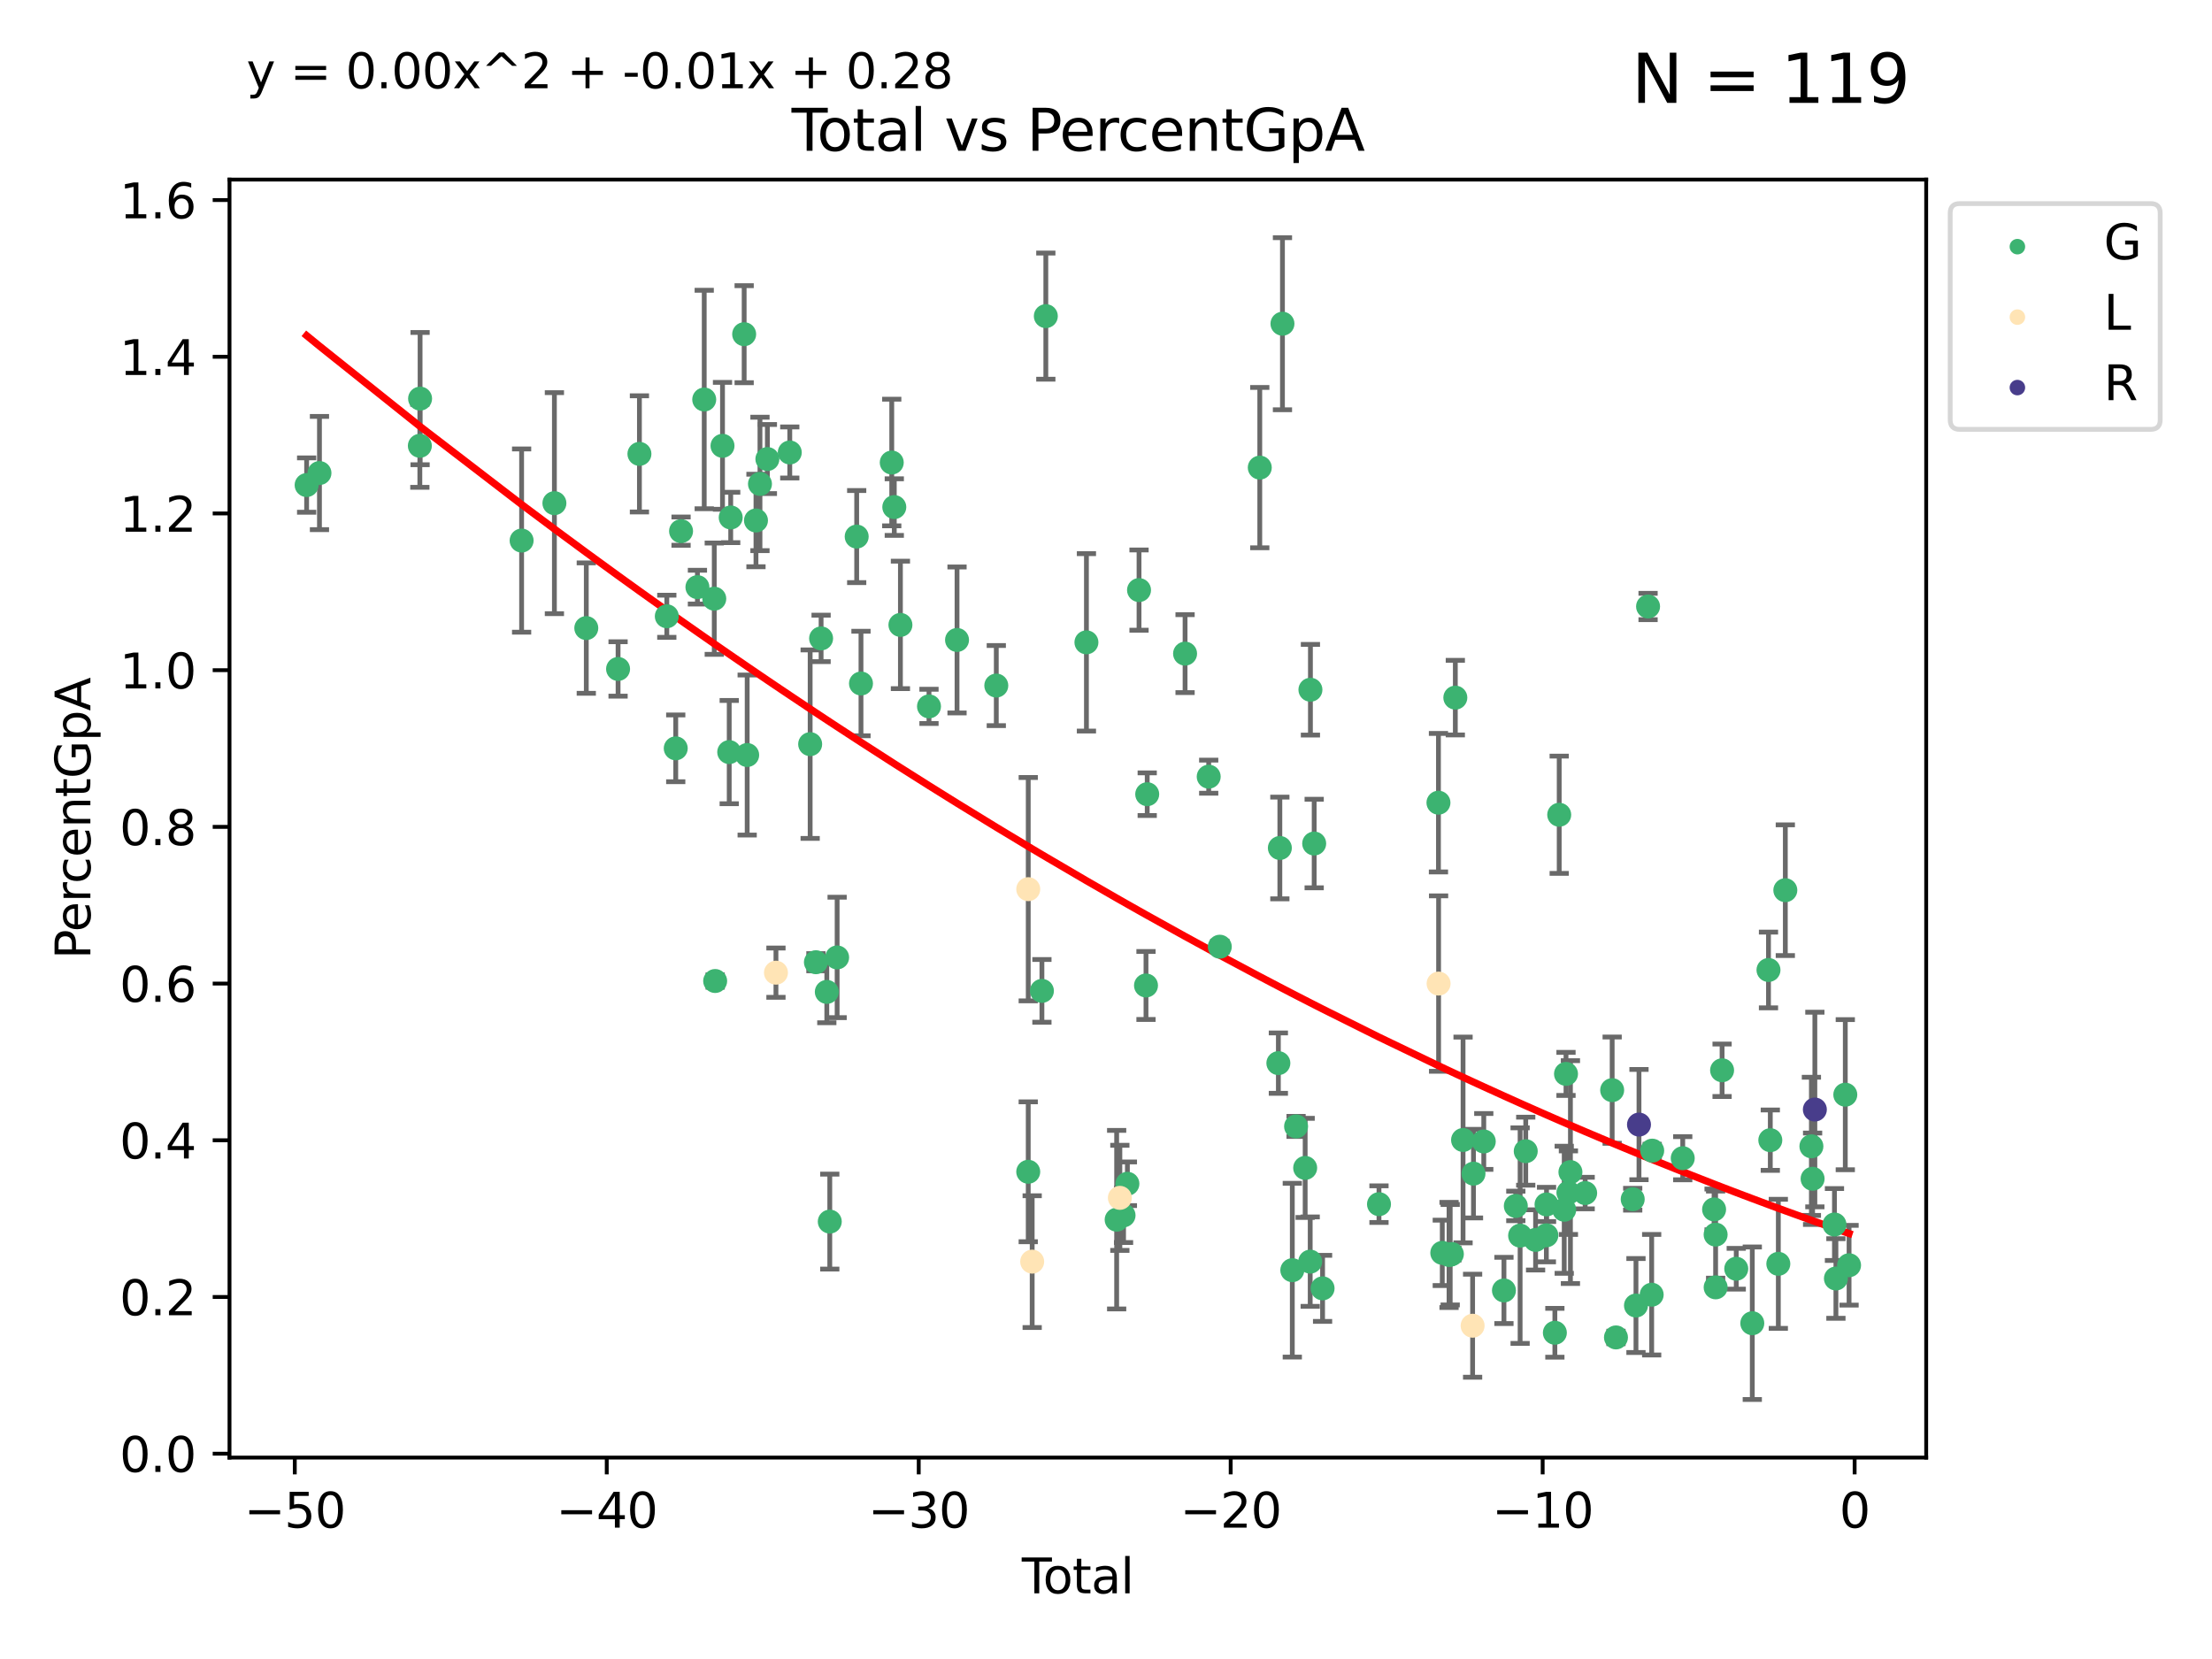 <?xml version="1.0" encoding="utf-8" standalone="no"?>
<!DOCTYPE svg PUBLIC "-//W3C//DTD SVG 1.1//EN"
  "http://www.w3.org/Graphics/SVG/1.1/DTD/svg11.dtd">
<svg xmlns:xlink="http://www.w3.org/1999/xlink" width="460.8pt" height="345.6pt" viewBox="0 0 460.8 345.6" xmlns="http://www.w3.org/2000/svg" version="1.1">
 <defs>
  <style type="text/css">*{stroke-linejoin: round; stroke-linecap: butt}</style>
 </defs>
 <g id="figure_1">
  <g id="patch_1">
   <path d="M 0 345.6 
L 460.8 345.6 
L 460.8 0 
L 0 0 
z
" style="fill: #ffffff"/>
  </g>
  <g id="axes_1">
   <g id="patch_2">
    <path d="M 47.81 303.64 
L 401.26 303.64 
L 401.26 37.411 
L 47.81 37.411 
z
" style="fill: #ffffff"/>
   </g>
   <g id="PathCollection_1">
    <defs>
     <path id="m62a6fb91dd" d="M 0 1.118 
C 0.297 1.118 0.581 1 0.791 0.791 
C 1 0.581 1.118 0.297 1.118 0 
C 1.118 -0.297 1 -0.581 0.791 -0.791 
C 0.581 -1 0.297 -1.118 0 -1.118 
C -0.297 -1.118 -0.581 -1 -0.791 -0.791 
C -1 -0.581 -1.118 -0.297 -1.118 0 
C -1.118 0.297 -1 0.581 -0.791 0.791 
C -0.581 1 -0.297 1.118 0 1.118 
z
" style="stroke: #3cb371"/>
    </defs>
    <g clip-path="url(#p751faed7c4)">
     <use xlink:href="#m62a6fb91dd" x="63.876" y="101.048" style="fill: #3cb371; stroke: #3cb371"/>
     <use xlink:href="#m62a6fb91dd" x="66.55" y="98.542" style="fill: #3cb371; stroke: #3cb371"/>
     <use xlink:href="#m62a6fb91dd" x="87.462" y="92.868" style="fill: #3cb371; stroke: #3cb371"/>
     <use xlink:href="#m62a6fb91dd" x="87.512" y="83.038" style="fill: #3cb371; stroke: #3cb371"/>
     <use xlink:href="#m62a6fb91dd" x="108.662" y="112.608" style="fill: #3cb371; stroke: #3cb371"/>
     <use xlink:href="#m62a6fb91dd" x="115.493" y="104.819" style="fill: #3cb371; stroke: #3cb371"/>
     <use xlink:href="#m62a6fb91dd" x="122.135" y="130.84" style="fill: #3cb371; stroke: #3cb371"/>
     <use xlink:href="#m62a6fb91dd" x="128.756" y="139.356" style="fill: #3cb371; stroke: #3cb371"/>
     <use xlink:href="#m62a6fb91dd" x="133.205" y="94.552" style="fill: #3cb371; stroke: #3cb371"/>
     <use xlink:href="#m62a6fb91dd" x="138.908" y="128.38" style="fill: #3cb371; stroke: #3cb371"/>
     <use xlink:href="#m62a6fb91dd" x="140.769" y="155.891" style="fill: #3cb371; stroke: #3cb371"/>
     <use xlink:href="#m62a6fb91dd" x="141.877" y="110.645" style="fill: #3cb371; stroke: #3cb371"/>
     <use xlink:href="#m62a6fb91dd" x="145.287" y="122.311" style="fill: #3cb371; stroke: #3cb371"/>
     <use xlink:href="#m62a6fb91dd" x="146.703" y="83.224" style="fill: #3cb371; stroke: #3cb371"/>
     <use xlink:href="#m62a6fb91dd" x="148.795" y="124.717" style="fill: #3cb371; stroke: #3cb371"/>
     <use xlink:href="#m62a6fb91dd" x="148.981" y="204.362" style="fill: #3cb371; stroke: #3cb371"/>
     <use xlink:href="#m62a6fb91dd" x="150.512" y="92.874" style="fill: #3cb371; stroke: #3cb371"/>
     <use xlink:href="#m62a6fb91dd" x="151.91" y="156.676" style="fill: #3cb371; stroke: #3cb371"/>
     <use xlink:href="#m62a6fb91dd" x="152.22" y="107.798" style="fill: #3cb371; stroke: #3cb371"/>
     <use xlink:href="#m62a6fb91dd" x="155.022" y="69.617" style="fill: #3cb371; stroke: #3cb371"/>
     <use xlink:href="#m62a6fb91dd" x="155.651" y="157.284" style="fill: #3cb371; stroke: #3cb371"/>
     <use xlink:href="#m62a6fb91dd" x="157.483" y="108.425" style="fill: #3cb371; stroke: #3cb371"/>
     <use xlink:href="#m62a6fb91dd" x="158.316" y="100.811" style="fill: #3cb371; stroke: #3cb371"/>
     <use xlink:href="#m62a6fb91dd" x="159.861" y="95.626" style="fill: #3cb371; stroke: #3cb371"/>
     <use xlink:href="#m62a6fb91dd" x="164.524" y="94.258" style="fill: #3cb371; stroke: #3cb371"/>
     <use xlink:href="#m62a6fb91dd" x="168.771" y="155.019" style="fill: #3cb371; stroke: #3cb371"/>
     <use xlink:href="#m62a6fb91dd" x="169.97" y="200.448" style="fill: #3cb371; stroke: #3cb371"/>
     <use xlink:href="#m62a6fb91dd" x="171.05" y="132.991" style="fill: #3cb371; stroke: #3cb371"/>
     <use xlink:href="#m62a6fb91dd" x="172.24" y="206.632" style="fill: #3cb371; stroke: #3cb371"/>
     <use xlink:href="#m62a6fb91dd" x="172.858" y="254.482" style="fill: #3cb371; stroke: #3cb371"/>
     <use xlink:href="#m62a6fb91dd" x="174.389" y="199.45" style="fill: #3cb371; stroke: #3cb371"/>
     <use xlink:href="#m62a6fb91dd" x="178.464" y="111.778" style="fill: #3cb371; stroke: #3cb371"/>
     <use xlink:href="#m62a6fb91dd" x="179.359" y="142.385" style="fill: #3cb371; stroke: #3cb371"/>
     <use xlink:href="#m62a6fb91dd" x="185.768" y="96.354" style="fill: #3cb371; stroke: #3cb371"/>
     <use xlink:href="#m62a6fb91dd" x="186.298" y="105.635" style="fill: #3cb371; stroke: #3cb371"/>
     <use xlink:href="#m62a6fb91dd" x="187.575" y="130.18" style="fill: #3cb371; stroke: #3cb371"/>
     <use xlink:href="#m62a6fb91dd" x="193.527" y="147.154" style="fill: #3cb371; stroke: #3cb371"/>
     <use xlink:href="#m62a6fb91dd" x="199.367" y="133.316" style="fill: #3cb371; stroke: #3cb371"/>
     <use xlink:href="#m62a6fb91dd" x="207.546" y="142.815" style="fill: #3cb371; stroke: #3cb371"/>
     <use xlink:href="#m62a6fb91dd" x="214.2" y="244.102" style="fill: #3cb371; stroke: #3cb371"/>
     <use xlink:href="#m62a6fb91dd" x="217.051" y="206.419" style="fill: #3cb371; stroke: #3cb371"/>
     <use xlink:href="#m62a6fb91dd" x="217.864" y="65.855" style="fill: #3cb371; stroke: #3cb371"/>
     <use xlink:href="#m62a6fb91dd" x="226.323" y="133.812" style="fill: #3cb371; stroke: #3cb371"/>
     <use xlink:href="#m62a6fb91dd" x="232.619" y="254.082" style="fill: #3cb371; stroke: #3cb371"/>
     <use xlink:href="#m62a6fb91dd" x="234.056" y="253.181" style="fill: #3cb371; stroke: #3cb371"/>
     <use xlink:href="#m62a6fb91dd" x="234.857" y="246.602" style="fill: #3cb371; stroke: #3cb371"/>
     <use xlink:href="#m62a6fb91dd" x="237.281" y="122.924" style="fill: #3cb371; stroke: #3cb371"/>
     <use xlink:href="#m62a6fb91dd" x="238.732" y="205.294" style="fill: #3cb371; stroke: #3cb371"/>
     <use xlink:href="#m62a6fb91dd" x="238.986" y="165.445" style="fill: #3cb371; stroke: #3cb371"/>
     <use xlink:href="#m62a6fb91dd" x="246.872" y="136.163" style="fill: #3cb371; stroke: #3cb371"/>
     <use xlink:href="#m62a6fb91dd" x="251.795" y="161.794" style="fill: #3cb371; stroke: #3cb371"/>
     <use xlink:href="#m62a6fb91dd" x="254.104" y="197.215" style="fill: #3cb371; stroke: #3cb371"/>
     <use xlink:href="#m62a6fb91dd" x="262.435" y="97.411" style="fill: #3cb371; stroke: #3cb371"/>
     <use xlink:href="#m62a6fb91dd" x="266.307" y="221.469" style="fill: #3cb371; stroke: #3cb371"/>
     <use xlink:href="#m62a6fb91dd" x="266.617" y="176.65" style="fill: #3cb371; stroke: #3cb371"/>
     <use xlink:href="#m62a6fb91dd" x="267.16" y="67.435" style="fill: #3cb371; stroke: #3cb371"/>
     <use xlink:href="#m62a6fb91dd" x="269.21" y="264.602" style="fill: #3cb371; stroke: #3cb371"/>
     <use xlink:href="#m62a6fb91dd" x="269.998" y="234.651" style="fill: #3cb371; stroke: #3cb371"/>
     <use xlink:href="#m62a6fb91dd" x="271.891" y="243.295" style="fill: #3cb371; stroke: #3cb371"/>
     <use xlink:href="#m62a6fb91dd" x="272.939" y="262.821" style="fill: #3cb371; stroke: #3cb371"/>
     <use xlink:href="#m62a6fb91dd" x="272.986" y="143.684" style="fill: #3cb371; stroke: #3cb371"/>
     <use xlink:href="#m62a6fb91dd" x="273.768" y="175.722" style="fill: #3cb371; stroke: #3cb371"/>
     <use xlink:href="#m62a6fb91dd" x="275.517" y="268.388" style="fill: #3cb371; stroke: #3cb371"/>
     <use xlink:href="#m62a6fb91dd" x="287.268" y="250.85" style="fill: #3cb371; stroke: #3cb371"/>
     <use xlink:href="#m62a6fb91dd" x="299.657" y="167.215" style="fill: #3cb371; stroke: #3cb371"/>
     <use xlink:href="#m62a6fb91dd" x="300.454" y="260.995" style="fill: #3cb371; stroke: #3cb371"/>
     <use xlink:href="#m62a6fb91dd" x="301.863" y="261.428" style="fill: #3cb371; stroke: #3cb371"/>
     <use xlink:href="#m62a6fb91dd" x="302.102" y="261.38" style="fill: #3cb371; stroke: #3cb371"/>
     <use xlink:href="#m62a6fb91dd" x="302.449" y="261.244" style="fill: #3cb371; stroke: #3cb371"/>
     <use xlink:href="#m62a6fb91dd" x="303.172" y="145.33" style="fill: #3cb371; stroke: #3cb371"/>
     <use xlink:href="#m62a6fb91dd" x="304.781" y="237.479" style="fill: #3cb371; stroke: #3cb371"/>
     <use xlink:href="#m62a6fb91dd" x="306.954" y="244.49" style="fill: #3cb371; stroke: #3cb371"/>
     <use xlink:href="#m62a6fb91dd" x="309.097" y="237.787" style="fill: #3cb371; stroke: #3cb371"/>
     <use xlink:href="#m62a6fb91dd" x="313.301" y="268.822" style="fill: #3cb371; stroke: #3cb371"/>
     <use xlink:href="#m62a6fb91dd" x="315.772" y="251.219" style="fill: #3cb371; stroke: #3cb371"/>
     <use xlink:href="#m62a6fb91dd" x="316.668" y="257.405" style="fill: #3cb371; stroke: #3cb371"/>
     <use xlink:href="#m62a6fb91dd" x="317.839" y="239.815" style="fill: #3cb371; stroke: #3cb371"/>
     <use xlink:href="#m62a6fb91dd" x="319.89" y="258.294" style="fill: #3cb371; stroke: #3cb371"/>
     <use xlink:href="#m62a6fb91dd" x="322.137" y="257.336" style="fill: #3cb371; stroke: #3cb371"/>
     <use xlink:href="#m62a6fb91dd" x="322.171" y="250.905" style="fill: #3cb371; stroke: #3cb371"/>
     <use xlink:href="#m62a6fb91dd" x="323.908" y="277.64" style="fill: #3cb371; stroke: #3cb371"/>
     <use xlink:href="#m62a6fb91dd" x="324.812" y="169.728" style="fill: #3cb371; stroke: #3cb371"/>
     <use xlink:href="#m62a6fb91dd" x="325.857" y="252.015" style="fill: #3cb371; stroke: #3cb371"/>
     <use xlink:href="#m62a6fb91dd" x="326.228" y="223.714" style="fill: #3cb371; stroke: #3cb371"/>
     <use xlink:href="#m62a6fb91dd" x="326.729" y="248.452" style="fill: #3cb371; stroke: #3cb371"/>
     <use xlink:href="#m62a6fb91dd" x="327.149" y="244.167" style="fill: #3cb371; stroke: #3cb371"/>
     <use xlink:href="#m62a6fb91dd" x="330.219" y="248.537" style="fill: #3cb371; stroke: #3cb371"/>
     <use xlink:href="#m62a6fb91dd" x="335.843" y="227.097" style="fill: #3cb371; stroke: #3cb371"/>
     <use xlink:href="#m62a6fb91dd" x="336.635" y="278.609" style="fill: #3cb371; stroke: #3cb371"/>
     <use xlink:href="#m62a6fb91dd" x="340.124" y="249.822" style="fill: #3cb371; stroke: #3cb371"/>
     <use xlink:href="#m62a6fb91dd" x="340.803" y="271.965" style="fill: #3cb371; stroke: #3cb371"/>
     <use xlink:href="#m62a6fb91dd" x="343.323" y="126.343" style="fill: #3cb371; stroke: #3cb371"/>
     <use xlink:href="#m62a6fb91dd" x="344.074" y="269.713" style="fill: #3cb371; stroke: #3cb371"/>
     <use xlink:href="#m62a6fb91dd" x="344.183" y="239.699" style="fill: #3cb371; stroke: #3cb371"/>
     <use xlink:href="#m62a6fb91dd" x="350.545" y="241.277" style="fill: #3cb371; stroke: #3cb371"/>
     <use xlink:href="#m62a6fb91dd" x="357.076" y="251.943" style="fill: #3cb371; stroke: #3cb371"/>
     <use xlink:href="#m62a6fb91dd" x="357.395" y="257.192" style="fill: #3cb371; stroke: #3cb371"/>
     <use xlink:href="#m62a6fb91dd" x="357.402" y="268.178" style="fill: #3cb371; stroke: #3cb371"/>
     <use xlink:href="#m62a6fb91dd" x="358.742" y="222.957" style="fill: #3cb371; stroke: #3cb371"/>
     <use xlink:href="#m62a6fb91dd" x="361.692" y="264.303" style="fill: #3cb371; stroke: #3cb371"/>
     <use xlink:href="#m62a6fb91dd" x="365.034" y="275.653" style="fill: #3cb371; stroke: #3cb371"/>
     <use xlink:href="#m62a6fb91dd" x="368.408" y="202.066" style="fill: #3cb371; stroke: #3cb371"/>
     <use xlink:href="#m62a6fb91dd" x="368.787" y="237.52" style="fill: #3cb371; stroke: #3cb371"/>
     <use xlink:href="#m62a6fb91dd" x="370.458" y="263.278" style="fill: #3cb371; stroke: #3cb371"/>
     <use xlink:href="#m62a6fb91dd" x="371.916" y="185.444" style="fill: #3cb371; stroke: #3cb371"/>
     <use xlink:href="#m62a6fb91dd" x="377.348" y="238.799" style="fill: #3cb371; stroke: #3cb371"/>
     <use xlink:href="#m62a6fb91dd" x="377.598" y="245.56" style="fill: #3cb371; stroke: #3cb371"/>
     <use xlink:href="#m62a6fb91dd" x="382.153" y="255.088" style="fill: #3cb371; stroke: #3cb371"/>
     <use xlink:href="#m62a6fb91dd" x="382.455" y="266.334" style="fill: #3cb371; stroke: #3cb371"/>
     <use xlink:href="#m62a6fb91dd" x="384.409" y="228.043" style="fill: #3cb371; stroke: #3cb371"/>
     <use xlink:href="#m62a6fb91dd" x="385.194" y="263.571" style="fill: #3cb371; stroke: #3cb371"/>
    </g>
   </g>
   <g id="PathCollection_2">
    <defs>
     <path id="me2502fa5ee" d="M 0 1.118 
C 0.297 1.118 0.581 1 0.791 0.791 
C 1 0.581 1.118 0.297 1.118 0 
C 1.118 -0.297 1 -0.581 0.791 -0.791 
C 0.581 -1 0.297 -1.118 0 -1.118 
C -0.297 -1.118 -0.581 -1 -0.791 -0.791 
C -1 -0.581 -1.118 -0.297 -1.118 0 
C -1.118 0.297 -1 0.581 -0.791 0.791 
C -0.581 1 -0.297 1.118 0 1.118 
z
" style="stroke: #ffe4b5"/>
    </defs>
    <g clip-path="url(#p751faed7c4)">
     <use xlink:href="#me2502fa5ee" x="161.646" y="202.628" style="fill: #ffe4b5; stroke: #ffe4b5"/>
     <use xlink:href="#me2502fa5ee" x="214.202" y="185.23" style="fill: #ffe4b5; stroke: #ffe4b5"/>
     <use xlink:href="#me2502fa5ee" x="215.022" y="262.821" style="fill: #ffe4b5; stroke: #ffe4b5"/>
     <use xlink:href="#me2502fa5ee" x="233.288" y="249.534" style="fill: #ffe4b5; stroke: #ffe4b5"/>
     <use xlink:href="#me2502fa5ee" x="299.685" y="204.898" style="fill: #ffe4b5; stroke: #ffe4b5"/>
     <use xlink:href="#me2502fa5ee" x="306.772" y="276.172" style="fill: #ffe4b5; stroke: #ffe4b5"/>
    </g>
   </g>
   <g id="PathCollection_3">
    <defs>
     <path id="m3a9759d7e2" d="M 0 1.118 
C 0.297 1.118 0.581 1 0.791 0.791 
C 1 0.581 1.118 0.297 1.118 0 
C 1.118 -0.297 1 -0.581 0.791 -0.791 
C 0.581 -1 0.297 -1.118 0 -1.118 
C -0.297 -1.118 -0.581 -1 -0.791 -0.791 
C -1 -0.581 -1.118 -0.297 -1.118 0 
C -1.118 0.297 -1 0.581 -0.791 0.791 
C -0.581 1 -0.297 1.118 0 1.118 
z
" style="stroke: #483d8b"/>
    </defs>
    <g clip-path="url(#p751faed7c4)">
     <use xlink:href="#m3a9759d7e2" x="341.431" y="234.27" style="fill: #483d8b; stroke: #483d8b"/>
     <use xlink:href="#m3a9759d7e2" x="378.069" y="231.136" style="fill: #483d8b; stroke: #483d8b"/>
    </g>
   </g>
   <g id="matplotlib.axis_1">
    <g id="xtick_1">
     <g id="line2d_1">
      <defs>
       <path id="mea57107bac" d="M 0 0 
L 0 3.5 
" style="stroke: #000000; stroke-width: 0.8"/>
      </defs>
      <g>
       <use xlink:href="#mea57107bac" x="61.408" y="303.64" style="stroke: #000000; stroke-width: 0.8"/>
      </g>
     </g>
     <g id="text_1">
      <!-- −50 -->
      <g transform="translate(50.856 318.238)scale(0.1 -0.1)">
       <defs>
        <path id="DejaVuSans-2212" d="M 678 2272 
L 4684 2272 
L 4684 1741 
L 678 1741 
L 678 2272 
z
" transform="scale(0.016)"/>
        <path id="DejaVuSans-35" d="M 691 4666 
L 3169 4666 
L 3169 4134 
L 1269 4134 
L 1269 2991 
Q 1406 3038 1543 3061 
Q 1681 3084 1819 3084 
Q 2600 3084 3056 2656 
Q 3513 2228 3513 1497 
Q 3513 744 3044 326 
Q 2575 -91 1722 -91 
Q 1428 -91 1123 -41 
Q 819 9 494 109 
L 494 744 
Q 775 591 1075 516 
Q 1375 441 1709 441 
Q 2250 441 2565 725 
Q 2881 1009 2881 1497 
Q 2881 1984 2565 2268 
Q 2250 2553 1709 2553 
Q 1456 2553 1204 2497 
Q 953 2441 691 2322 
L 691 4666 
z
" transform="scale(0.016)"/>
        <path id="DejaVuSans-30" d="M 2034 4250 
Q 1547 4250 1301 3770 
Q 1056 3291 1056 2328 
Q 1056 1369 1301 889 
Q 1547 409 2034 409 
Q 2525 409 2770 889 
Q 3016 1369 3016 2328 
Q 3016 3291 2770 3770 
Q 2525 4250 2034 4250 
z
M 2034 4750 
Q 2819 4750 3233 4129 
Q 3647 3509 3647 2328 
Q 3647 1150 3233 529 
Q 2819 -91 2034 -91 
Q 1250 -91 836 529 
Q 422 1150 422 2328 
Q 422 3509 836 4129 
Q 1250 4750 2034 4750 
z
" transform="scale(0.016)"/>
       </defs>
       <use xlink:href="#DejaVuSans-2212"/>
       <use xlink:href="#DejaVuSans-35" x="83.789"/>
       <use xlink:href="#DejaVuSans-30" x="147.412"/>
      </g>
     </g>
    </g>
    <g id="xtick_2">
     <g id="line2d_2">
      <g>
       <use xlink:href="#mea57107bac" x="126.397" y="303.64" style="stroke: #000000; stroke-width: 0.8"/>
      </g>
     </g>
     <g id="text_2">
      <!-- −40 -->
      <g transform="translate(115.845 318.238)scale(0.1 -0.1)">
       <defs>
        <path id="DejaVuSans-34" d="M 2419 4116 
L 825 1625 
L 2419 1625 
L 2419 4116 
z
M 2253 4666 
L 3047 4666 
L 3047 1625 
L 3713 1625 
L 3713 1100 
L 3047 1100 
L 3047 0 
L 2419 0 
L 2419 1100 
L 313 1100 
L 313 1709 
L 2253 4666 
z
" transform="scale(0.016)"/>
       </defs>
       <use xlink:href="#DejaVuSans-2212"/>
       <use xlink:href="#DejaVuSans-34" x="83.789"/>
       <use xlink:href="#DejaVuSans-30" x="147.412"/>
      </g>
     </g>
    </g>
    <g id="xtick_3">
     <g id="line2d_3">
      <g>
       <use xlink:href="#mea57107bac" x="191.386" y="303.64" style="stroke: #000000; stroke-width: 0.8"/>
      </g>
     </g>
     <g id="text_3">
      <!-- −30 -->
      <g transform="translate(180.834 318.238)scale(0.1 -0.1)">
       <defs>
        <path id="DejaVuSans-33" d="M 2597 2516 
Q 3050 2419 3304 2112 
Q 3559 1806 3559 1356 
Q 3559 666 3084 287 
Q 2609 -91 1734 -91 
Q 1441 -91 1130 -33 
Q 819 25 488 141 
L 488 750 
Q 750 597 1062 519 
Q 1375 441 1716 441 
Q 2309 441 2620 675 
Q 2931 909 2931 1356 
Q 2931 1769 2642 2001 
Q 2353 2234 1838 2234 
L 1294 2234 
L 1294 2753 
L 1863 2753 
Q 2328 2753 2575 2939 
Q 2822 3125 2822 3475 
Q 2822 3834 2567 4026 
Q 2313 4219 1838 4219 
Q 1578 4219 1281 4162 
Q 984 4106 628 3988 
L 628 4550 
Q 988 4650 1302 4700 
Q 1616 4750 1894 4750 
Q 2613 4750 3031 4423 
Q 3450 4097 3450 3541 
Q 3450 3153 3228 2886 
Q 3006 2619 2597 2516 
z
" transform="scale(0.016)"/>
       </defs>
       <use xlink:href="#DejaVuSans-2212"/>
       <use xlink:href="#DejaVuSans-33" x="83.789"/>
       <use xlink:href="#DejaVuSans-30" x="147.412"/>
      </g>
     </g>
    </g>
    <g id="xtick_4">
     <g id="line2d_4">
      <g>
       <use xlink:href="#mea57107bac" x="256.375" y="303.64" style="stroke: #000000; stroke-width: 0.8"/>
      </g>
     </g>
     <g id="text_4">
      <!-- −20 -->
      <g transform="translate(245.823 318.238)scale(0.1 -0.1)">
       <defs>
        <path id="DejaVuSans-32" d="M 1228 531 
L 3431 531 
L 3431 0 
L 469 0 
L 469 531 
Q 828 903 1448 1529 
Q 2069 2156 2228 2338 
Q 2531 2678 2651 2914 
Q 2772 3150 2772 3378 
Q 2772 3750 2511 3984 
Q 2250 4219 1831 4219 
Q 1534 4219 1204 4116 
Q 875 4013 500 3803 
L 500 4441 
Q 881 4594 1212 4672 
Q 1544 4750 1819 4750 
Q 2544 4750 2975 4387 
Q 3406 4025 3406 3419 
Q 3406 3131 3298 2873 
Q 3191 2616 2906 2266 
Q 2828 2175 2409 1742 
Q 1991 1309 1228 531 
z
" transform="scale(0.016)"/>
       </defs>
       <use xlink:href="#DejaVuSans-2212"/>
       <use xlink:href="#DejaVuSans-32" x="83.789"/>
       <use xlink:href="#DejaVuSans-30" x="147.412"/>
      </g>
     </g>
    </g>
    <g id="xtick_5">
     <g id="line2d_5">
      <g>
       <use xlink:href="#mea57107bac" x="321.364" y="303.64" style="stroke: #000000; stroke-width: 0.8"/>
      </g>
     </g>
     <g id="text_5">
      <!-- −10 -->
      <g transform="translate(310.811 318.238)scale(0.1 -0.1)">
       <defs>
        <path id="DejaVuSans-31" d="M 794 531 
L 1825 531 
L 1825 4091 
L 703 3866 
L 703 4441 
L 1819 4666 
L 2450 4666 
L 2450 531 
L 3481 531 
L 3481 0 
L 794 0 
L 794 531 
z
" transform="scale(0.016)"/>
       </defs>
       <use xlink:href="#DejaVuSans-2212"/>
       <use xlink:href="#DejaVuSans-31" x="83.789"/>
       <use xlink:href="#DejaVuSans-30" x="147.412"/>
      </g>
     </g>
    </g>
    <g id="xtick_6">
     <g id="line2d_6">
      <g>
       <use xlink:href="#mea57107bac" x="386.353" y="303.64" style="stroke: #000000; stroke-width: 0.8"/>
      </g>
     </g>
     <g id="text_6">
      <!-- 0 -->
      <g transform="translate(383.171 318.238)scale(0.1 -0.1)">
       <use xlink:href="#DejaVuSans-30"/>
      </g>
     </g>
    </g>
    <g id="text_7">
     <!-- Total -->
     <g transform="translate(212.858 331.917)scale(0.1 -0.1)">
      <defs>
       <path id="DejaVuSans-54" d="M -19 4666 
L 3928 4666 
L 3928 4134 
L 2272 4134 
L 2272 0 
L 1638 0 
L 1638 4134 
L -19 4134 
L -19 4666 
z
" transform="scale(0.016)"/>
       <path id="DejaVuSans-6f" d="M 1959 3097 
Q 1497 3097 1228 2736 
Q 959 2375 959 1747 
Q 959 1119 1226 758 
Q 1494 397 1959 397 
Q 2419 397 2687 759 
Q 2956 1122 2956 1747 
Q 2956 2369 2687 2733 
Q 2419 3097 1959 3097 
z
M 1959 3584 
Q 2709 3584 3137 3096 
Q 3566 2609 3566 1747 
Q 3566 888 3137 398 
Q 2709 -91 1959 -91 
Q 1206 -91 779 398 
Q 353 888 353 1747 
Q 353 2609 779 3096 
Q 1206 3584 1959 3584 
z
" transform="scale(0.016)"/>
       <path id="DejaVuSans-74" d="M 1172 4494 
L 1172 3500 
L 2356 3500 
L 2356 3053 
L 1172 3053 
L 1172 1153 
Q 1172 725 1289 603 
Q 1406 481 1766 481 
L 2356 481 
L 2356 0 
L 1766 0 
Q 1100 0 847 248 
Q 594 497 594 1153 
L 594 3053 
L 172 3053 
L 172 3500 
L 594 3500 
L 594 4494 
L 1172 4494 
z
" transform="scale(0.016)"/>
       <path id="DejaVuSans-61" d="M 2194 1759 
Q 1497 1759 1228 1600 
Q 959 1441 959 1056 
Q 959 750 1161 570 
Q 1363 391 1709 391 
Q 2188 391 2477 730 
Q 2766 1069 2766 1631 
L 2766 1759 
L 2194 1759 
z
M 3341 1997 
L 3341 0 
L 2766 0 
L 2766 531 
Q 2569 213 2275 61 
Q 1981 -91 1556 -91 
Q 1019 -91 701 211 
Q 384 513 384 1019 
Q 384 1609 779 1909 
Q 1175 2209 1959 2209 
L 2766 2209 
L 2766 2266 
Q 2766 2663 2505 2880 
Q 2244 3097 1772 3097 
Q 1472 3097 1187 3025 
Q 903 2953 641 2809 
L 641 3341 
Q 956 3463 1253 3523 
Q 1550 3584 1831 3584 
Q 2591 3584 2966 3190 
Q 3341 2797 3341 1997 
z
" transform="scale(0.016)"/>
       <path id="DejaVuSans-6c" d="M 603 4863 
L 1178 4863 
L 1178 0 
L 603 0 
L 603 4863 
z
" transform="scale(0.016)"/>
      </defs>
      <use xlink:href="#DejaVuSans-54"/>
      <use xlink:href="#DejaVuSans-6f" x="44.084"/>
      <use xlink:href="#DejaVuSans-74" x="105.266"/>
      <use xlink:href="#DejaVuSans-61" x="144.475"/>
      <use xlink:href="#DejaVuSans-6c" x="205.754"/>
     </g>
    </g>
   </g>
   <g id="matplotlib.axis_2">
    <g id="ytick_1">
     <g id="line2d_7">
      <defs>
       <path id="m3d1a1e9ac7" d="M 0 0 
L -3.5 0 
" style="stroke: #000000; stroke-width: 0.8"/>
      </defs>
      <g>
       <use xlink:href="#m3d1a1e9ac7" x="47.81" y="302.827" style="stroke: #000000; stroke-width: 0.8"/>
      </g>
     </g>
     <g id="text_8">
      <!-- 0.0 -->
      <g transform="translate(24.907 306.626)scale(0.1 -0.1)">
       <defs>
        <path id="DejaVuSans-2e" d="M 684 794 
L 1344 794 
L 1344 0 
L 684 0 
L 684 794 
z
" transform="scale(0.016)"/>
       </defs>
       <use xlink:href="#DejaVuSans-30"/>
       <use xlink:href="#DejaVuSans-2e" x="63.623"/>
       <use xlink:href="#DejaVuSans-30" x="95.41"/>
      </g>
     </g>
    </g>
    <g id="ytick_2">
     <g id="line2d_8">
      <g>
       <use xlink:href="#m3d1a1e9ac7" x="47.81" y="270.183" style="stroke: #000000; stroke-width: 0.8"/>
      </g>
     </g>
     <g id="text_9">
      <!-- 0.2 -->
      <g transform="translate(24.907 273.983)scale(0.1 -0.1)">
       <use xlink:href="#DejaVuSans-30"/>
       <use xlink:href="#DejaVuSans-2e" x="63.623"/>
       <use xlink:href="#DejaVuSans-32" x="95.41"/>
      </g>
     </g>
    </g>
    <g id="ytick_3">
     <g id="line2d_9">
      <g>
       <use xlink:href="#m3d1a1e9ac7" x="47.81" y="237.54" style="stroke: #000000; stroke-width: 0.8"/>
      </g>
     </g>
     <g id="text_10">
      <!-- 0.4 -->
      <g transform="translate(24.907 241.339)scale(0.1 -0.1)">
       <use xlink:href="#DejaVuSans-30"/>
       <use xlink:href="#DejaVuSans-2e" x="63.623"/>
       <use xlink:href="#DejaVuSans-34" x="95.41"/>
      </g>
     </g>
    </g>
    <g id="ytick_4">
     <g id="line2d_10">
      <g>
       <use xlink:href="#m3d1a1e9ac7" x="47.81" y="204.896" style="stroke: #000000; stroke-width: 0.8"/>
      </g>
     </g>
     <g id="text_11">
      <!-- 0.6 -->
      <g transform="translate(24.907 208.695)scale(0.1 -0.1)">
       <defs>
        <path id="DejaVuSans-36" d="M 2113 2584 
Q 1688 2584 1439 2293 
Q 1191 2003 1191 1497 
Q 1191 994 1439 701 
Q 1688 409 2113 409 
Q 2538 409 2786 701 
Q 3034 994 3034 1497 
Q 3034 2003 2786 2293 
Q 2538 2584 2113 2584 
z
M 3366 4563 
L 3366 3988 
Q 3128 4100 2886 4159 
Q 2644 4219 2406 4219 
Q 1781 4219 1451 3797 
Q 1122 3375 1075 2522 
Q 1259 2794 1537 2939 
Q 1816 3084 2150 3084 
Q 2853 3084 3261 2657 
Q 3669 2231 3669 1497 
Q 3669 778 3244 343 
Q 2819 -91 2113 -91 
Q 1303 -91 875 529 
Q 447 1150 447 2328 
Q 447 3434 972 4092 
Q 1497 4750 2381 4750 
Q 2619 4750 2861 4703 
Q 3103 4656 3366 4563 
z
" transform="scale(0.016)"/>
       </defs>
       <use xlink:href="#DejaVuSans-30"/>
       <use xlink:href="#DejaVuSans-2e" x="63.623"/>
       <use xlink:href="#DejaVuSans-36" x="95.41"/>
      </g>
     </g>
    </g>
    <g id="ytick_5">
     <g id="line2d_11">
      <g>
       <use xlink:href="#m3d1a1e9ac7" x="47.81" y="172.253" style="stroke: #000000; stroke-width: 0.8"/>
      </g>
     </g>
     <g id="text_12">
      <!-- 0.8 -->
      <g transform="translate(24.907 176.052)scale(0.1 -0.1)">
       <defs>
        <path id="DejaVuSans-38" d="M 2034 2216 
Q 1584 2216 1326 1975 
Q 1069 1734 1069 1313 
Q 1069 891 1326 650 
Q 1584 409 2034 409 
Q 2484 409 2743 651 
Q 3003 894 3003 1313 
Q 3003 1734 2745 1975 
Q 2488 2216 2034 2216 
z
M 1403 2484 
Q 997 2584 770 2862 
Q 544 3141 544 3541 
Q 544 4100 942 4425 
Q 1341 4750 2034 4750 
Q 2731 4750 3128 4425 
Q 3525 4100 3525 3541 
Q 3525 3141 3298 2862 
Q 3072 2584 2669 2484 
Q 3125 2378 3379 2068 
Q 3634 1759 3634 1313 
Q 3634 634 3220 271 
Q 2806 -91 2034 -91 
Q 1263 -91 848 271 
Q 434 634 434 1313 
Q 434 1759 690 2068 
Q 947 2378 1403 2484 
z
M 1172 3481 
Q 1172 3119 1398 2916 
Q 1625 2713 2034 2713 
Q 2441 2713 2670 2916 
Q 2900 3119 2900 3481 
Q 2900 3844 2670 4047 
Q 2441 4250 2034 4250 
Q 1625 4250 1398 4047 
Q 1172 3844 1172 3481 
z
" transform="scale(0.016)"/>
       </defs>
       <use xlink:href="#DejaVuSans-30"/>
       <use xlink:href="#DejaVuSans-2e" x="63.623"/>
       <use xlink:href="#DejaVuSans-38" x="95.41"/>
      </g>
     </g>
    </g>
    <g id="ytick_6">
     <g id="line2d_12">
      <g>
       <use xlink:href="#m3d1a1e9ac7" x="47.81" y="139.609" style="stroke: #000000; stroke-width: 0.8"/>
      </g>
     </g>
     <g id="text_13">
      <!-- 1.0 -->
      <g transform="translate(24.907 143.408)scale(0.1 -0.1)">
       <use xlink:href="#DejaVuSans-31"/>
       <use xlink:href="#DejaVuSans-2e" x="63.623"/>
       <use xlink:href="#DejaVuSans-30" x="95.41"/>
      </g>
     </g>
    </g>
    <g id="ytick_7">
     <g id="line2d_13">
      <g>
       <use xlink:href="#m3d1a1e9ac7" x="47.81" y="106.965" style="stroke: #000000; stroke-width: 0.8"/>
      </g>
     </g>
     <g id="text_14">
      <!-- 1.2 -->
      <g transform="translate(24.907 110.765)scale(0.1 -0.1)">
       <use xlink:href="#DejaVuSans-31"/>
       <use xlink:href="#DejaVuSans-2e" x="63.623"/>
       <use xlink:href="#DejaVuSans-32" x="95.41"/>
      </g>
     </g>
    </g>
    <g id="ytick_8">
     <g id="line2d_14">
      <g>
       <use xlink:href="#m3d1a1e9ac7" x="47.81" y="74.322" style="stroke: #000000; stroke-width: 0.8"/>
      </g>
     </g>
     <g id="text_15">
      <!-- 1.4 -->
      <g transform="translate(24.907 78.121)scale(0.1 -0.1)">
       <use xlink:href="#DejaVuSans-31"/>
       <use xlink:href="#DejaVuSans-2e" x="63.623"/>
       <use xlink:href="#DejaVuSans-34" x="95.41"/>
      </g>
     </g>
    </g>
    <g id="ytick_9">
     <g id="line2d_15">
      <g>
       <use xlink:href="#m3d1a1e9ac7" x="47.81" y="41.678" style="stroke: #000000; stroke-width: 0.8"/>
      </g>
     </g>
     <g id="text_16">
      <!-- 1.6 -->
      <g transform="translate(24.907 45.477)scale(0.1 -0.1)">
       <use xlink:href="#DejaVuSans-31"/>
       <use xlink:href="#DejaVuSans-2e" x="63.623"/>
       <use xlink:href="#DejaVuSans-36" x="95.41"/>
      </g>
     </g>
    </g>
    <g id="text_17">
     <!-- PercentGpA -->
     <g transform="translate(18.827 199.802)rotate(-90)scale(0.1 -0.1)">
      <defs>
       <path id="DejaVuSans-50" d="M 1259 4147 
L 1259 2394 
L 2053 2394 
Q 2494 2394 2734 2622 
Q 2975 2850 2975 3272 
Q 2975 3691 2734 3919 
Q 2494 4147 2053 4147 
L 1259 4147 
z
M 628 4666 
L 2053 4666 
Q 2838 4666 3239 4311 
Q 3641 3956 3641 3272 
Q 3641 2581 3239 2228 
Q 2838 1875 2053 1875 
L 1259 1875 
L 1259 0 
L 628 0 
L 628 4666 
z
" transform="scale(0.016)"/>
       <path id="DejaVuSans-65" d="M 3597 1894 
L 3597 1613 
L 953 1613 
Q 991 1019 1311 708 
Q 1631 397 2203 397 
Q 2534 397 2845 478 
Q 3156 559 3463 722 
L 3463 178 
Q 3153 47 2828 -22 
Q 2503 -91 2169 -91 
Q 1331 -91 842 396 
Q 353 884 353 1716 
Q 353 2575 817 3079 
Q 1281 3584 2069 3584 
Q 2775 3584 3186 3129 
Q 3597 2675 3597 1894 
z
M 3022 2063 
Q 3016 2534 2758 2815 
Q 2500 3097 2075 3097 
Q 1594 3097 1305 2825 
Q 1016 2553 972 2059 
L 3022 2063 
z
" transform="scale(0.016)"/>
       <path id="DejaVuSans-72" d="M 2631 2963 
Q 2534 3019 2420 3045 
Q 2306 3072 2169 3072 
Q 1681 3072 1420 2755 
Q 1159 2438 1159 1844 
L 1159 0 
L 581 0 
L 581 3500 
L 1159 3500 
L 1159 2956 
Q 1341 3275 1631 3429 
Q 1922 3584 2338 3584 
Q 2397 3584 2469 3576 
Q 2541 3569 2628 3553 
L 2631 2963 
z
" transform="scale(0.016)"/>
       <path id="DejaVuSans-63" d="M 3122 3366 
L 3122 2828 
Q 2878 2963 2633 3030 
Q 2388 3097 2138 3097 
Q 1578 3097 1268 2742 
Q 959 2388 959 1747 
Q 959 1106 1268 751 
Q 1578 397 2138 397 
Q 2388 397 2633 464 
Q 2878 531 3122 666 
L 3122 134 
Q 2881 22 2623 -34 
Q 2366 -91 2075 -91 
Q 1284 -91 818 406 
Q 353 903 353 1747 
Q 353 2603 823 3093 
Q 1294 3584 2113 3584 
Q 2378 3584 2631 3529 
Q 2884 3475 3122 3366 
z
" transform="scale(0.016)"/>
       <path id="DejaVuSans-6e" d="M 3513 2113 
L 3513 0 
L 2938 0 
L 2938 2094 
Q 2938 2591 2744 2837 
Q 2550 3084 2163 3084 
Q 1697 3084 1428 2787 
Q 1159 2491 1159 1978 
L 1159 0 
L 581 0 
L 581 3500 
L 1159 3500 
L 1159 2956 
Q 1366 3272 1645 3428 
Q 1925 3584 2291 3584 
Q 2894 3584 3203 3211 
Q 3513 2838 3513 2113 
z
" transform="scale(0.016)"/>
       <path id="DejaVuSans-47" d="M 3809 666 
L 3809 1919 
L 2778 1919 
L 2778 2438 
L 4434 2438 
L 4434 434 
Q 4069 175 3628 42 
Q 3188 -91 2688 -91 
Q 1594 -91 976 548 
Q 359 1188 359 2328 
Q 359 3472 976 4111 
Q 1594 4750 2688 4750 
Q 3144 4750 3555 4637 
Q 3966 4525 4313 4306 
L 4313 3634 
Q 3963 3931 3569 4081 
Q 3175 4231 2741 4231 
Q 1884 4231 1454 3753 
Q 1025 3275 1025 2328 
Q 1025 1384 1454 906 
Q 1884 428 2741 428 
Q 3075 428 3337 486 
Q 3600 544 3809 666 
z
" transform="scale(0.016)"/>
       <path id="DejaVuSans-70" d="M 1159 525 
L 1159 -1331 
L 581 -1331 
L 581 3500 
L 1159 3500 
L 1159 2969 
Q 1341 3281 1617 3432 
Q 1894 3584 2278 3584 
Q 2916 3584 3314 3078 
Q 3713 2572 3713 1747 
Q 3713 922 3314 415 
Q 2916 -91 2278 -91 
Q 1894 -91 1617 61 
Q 1341 213 1159 525 
z
M 3116 1747 
Q 3116 2381 2855 2742 
Q 2594 3103 2138 3103 
Q 1681 3103 1420 2742 
Q 1159 2381 1159 1747 
Q 1159 1113 1420 752 
Q 1681 391 2138 391 
Q 2594 391 2855 752 
Q 3116 1113 3116 1747 
z
" transform="scale(0.016)"/>
       <path id="DejaVuSans-41" d="M 2188 4044 
L 1331 1722 
L 3047 1722 
L 2188 4044 
z
M 1831 4666 
L 2547 4666 
L 4325 0 
L 3669 0 
L 3244 1197 
L 1141 1197 
L 716 0 
L 50 0 
L 1831 4666 
z
" transform="scale(0.016)"/>
      </defs>
      <use xlink:href="#DejaVuSans-50"/>
      <use xlink:href="#DejaVuSans-65" x="56.678"/>
      <use xlink:href="#DejaVuSans-72" x="118.201"/>
      <use xlink:href="#DejaVuSans-63" x="157.064"/>
      <use xlink:href="#DejaVuSans-65" x="212.045"/>
      <use xlink:href="#DejaVuSans-6e" x="273.568"/>
      <use xlink:href="#DejaVuSans-74" x="336.947"/>
      <use xlink:href="#DejaVuSans-47" x="376.156"/>
      <use xlink:href="#DejaVuSans-70" x="453.646"/>
      <use xlink:href="#DejaVuSans-41" x="517.123"/>
     </g>
    </g>
   </g>
   <g id="LineCollection_1">
    <path d="M 63.876 106.708 
L 63.876 95.387 
" clip-path="url(#p751faed7c4)" style="fill: none; stroke: #696969"/>
    <path d="M 66.55 110.335 
L 66.55 86.75 
" clip-path="url(#p751faed7c4)" style="fill: none; stroke: #696969"/>
    <path d="M 87.462 101.514 
L 87.462 84.221 
" clip-path="url(#p751faed7c4)" style="fill: none; stroke: #696969"/>
    <path d="M 87.512 96.815 
L 87.512 69.26 
" clip-path="url(#p751faed7c4)" style="fill: none; stroke: #696969"/>
    <path d="M 108.662 131.693 
L 108.662 93.522 
" clip-path="url(#p751faed7c4)" style="fill: none; stroke: #696969"/>
    <path d="M 115.493 127.841 
L 115.493 81.797 
" clip-path="url(#p751faed7c4)" style="fill: none; stroke: #696969"/>
    <path d="M 122.135 144.426 
L 122.135 117.254 
" clip-path="url(#p751faed7c4)" style="fill: none; stroke: #696969"/>
    <path d="M 128.756 145.022 
L 128.756 133.691 
" clip-path="url(#p751faed7c4)" style="fill: none; stroke: #696969"/>
    <path d="M 133.205 106.65 
L 133.205 82.454 
" clip-path="url(#p751faed7c4)" style="fill: none; stroke: #696969"/>
    <path d="M 138.908 132.772 
L 138.908 123.988 
" clip-path="url(#p751faed7c4)" style="fill: none; stroke: #696969"/>
    <path d="M 140.769 162.846 
L 140.769 148.936 
" clip-path="url(#p751faed7c4)" style="fill: none; stroke: #696969"/>
    <path d="M 141.877 113.591 
L 141.877 107.699 
" clip-path="url(#p751faed7c4)" style="fill: none; stroke: #696969"/>
    <path d="M 145.287 125.827 
L 145.287 118.795 
" clip-path="url(#p751faed7c4)" style="fill: none; stroke: #696969"/>
    <path d="M 146.703 105.98 
L 146.703 60.469 
" clip-path="url(#p751faed7c4)" style="fill: none; stroke: #696969"/>
    <path d="M 148.795 136.311 
L 148.795 113.124 
" clip-path="url(#p751faed7c4)" style="fill: none; stroke: #696969"/>
    <path d="M 148.981 205.658 
L 148.981 203.066 
" clip-path="url(#p751faed7c4)" style="fill: none; stroke: #696969"/>
    <path d="M 150.512 106.087 
L 150.512 79.661 
" clip-path="url(#p751faed7c4)" style="fill: none; stroke: #696969"/>
    <path d="M 151.91 167.431 
L 151.91 145.92 
" clip-path="url(#p751faed7c4)" style="fill: none; stroke: #696969"/>
    <path d="M 152.22 113.046 
L 152.22 102.55 
" clip-path="url(#p751faed7c4)" style="fill: none; stroke: #696969"/>
    <path d="M 155.022 79.723 
L 155.022 59.511 
" clip-path="url(#p751faed7c4)" style="fill: none; stroke: #696969"/>
    <path d="M 155.651 173.954 
L 155.651 140.615 
" clip-path="url(#p751faed7c4)" style="fill: none; stroke: #696969"/>
    <path d="M 157.483 118.061 
L 157.483 98.79 
" clip-path="url(#p751faed7c4)" style="fill: none; stroke: #696969"/>
    <path d="M 158.316 114.707 
L 158.316 86.915 
" clip-path="url(#p751faed7c4)" style="fill: none; stroke: #696969"/>
    <path d="M 159.861 102.818 
L 159.861 88.434 
" clip-path="url(#p751faed7c4)" style="fill: none; stroke: #696969"/>
    <path d="M 164.524 99.575 
L 164.524 88.941 
" clip-path="url(#p751faed7c4)" style="fill: none; stroke: #696969"/>
    <path d="M 168.771 174.652 
L 168.771 135.387 
" clip-path="url(#p751faed7c4)" style="fill: none; stroke: #696969"/>
    <path d="M 169.97 202.244 
L 169.97 198.652 
" clip-path="url(#p751faed7c4)" style="fill: none; stroke: #696969"/>
    <path d="M 171.05 137.829 
L 171.05 128.153 
" clip-path="url(#p751faed7c4)" style="fill: none; stroke: #696969"/>
    <path d="M 172.24 213.058 
L 172.24 200.206 
" clip-path="url(#p751faed7c4)" style="fill: none; stroke: #696969"/>
    <path d="M 172.858 264.37 
L 172.858 244.594 
" clip-path="url(#p751faed7c4)" style="fill: none; stroke: #696969"/>
    <path d="M 174.389 211.991 
L 174.389 186.909 
" clip-path="url(#p751faed7c4)" style="fill: none; stroke: #696969"/>
    <path d="M 178.464 121.37 
L 178.464 102.187 
" clip-path="url(#p751faed7c4)" style="fill: none; stroke: #696969"/>
    <path d="M 179.359 153.274 
L 179.359 131.497 
" clip-path="url(#p751faed7c4)" style="fill: none; stroke: #696969"/>
    <path d="M 185.768 109.545 
L 185.768 83.162 
" clip-path="url(#p751faed7c4)" style="fill: none; stroke: #696969"/>
    <path d="M 186.298 111.528 
L 186.298 99.742 
" clip-path="url(#p751faed7c4)" style="fill: none; stroke: #696969"/>
    <path d="M 187.575 143.455 
L 187.575 116.904 
" clip-path="url(#p751faed7c4)" style="fill: none; stroke: #696969"/>
    <path d="M 193.527 150.721 
L 193.527 143.587 
" clip-path="url(#p751faed7c4)" style="fill: none; stroke: #696969"/>
    <path d="M 199.367 148.518 
L 199.367 118.114 
" clip-path="url(#p751faed7c4)" style="fill: none; stroke: #696969"/>
    <path d="M 207.546 151.157 
L 207.546 134.473 
" clip-path="url(#p751faed7c4)" style="fill: none; stroke: #696969"/>
    <path d="M 214.2 258.673 
L 214.2 229.53 
" clip-path="url(#p751faed7c4)" style="fill: none; stroke: #696969"/>
    <path d="M 217.051 212.953 
L 217.051 199.886 
" clip-path="url(#p751faed7c4)" style="fill: none; stroke: #696969"/>
    <path d="M 217.864 78.995 
L 217.864 52.716 
" clip-path="url(#p751faed7c4)" style="fill: none; stroke: #696969"/>
    <path d="M 226.323 152.287 
L 226.323 115.337 
" clip-path="url(#p751faed7c4)" style="fill: none; stroke: #696969"/>
    <path d="M 232.619 272.678 
L 232.619 235.485 
" clip-path="url(#p751faed7c4)" style="fill: none; stroke: #696969"/>
    <path d="M 234.056 258.841 
L 234.056 247.52 
" clip-path="url(#p751faed7c4)" style="fill: none; stroke: #696969"/>
    <path d="M 234.857 251.151 
L 234.857 242.054 
" clip-path="url(#p751faed7c4)" style="fill: none; stroke: #696969"/>
    <path d="M 237.281 131.284 
L 237.281 114.565 
" clip-path="url(#p751faed7c4)" style="fill: none; stroke: #696969"/>
    <path d="M 238.732 212.374 
L 238.732 198.215 
" clip-path="url(#p751faed7c4)" style="fill: none; stroke: #696969"/>
    <path d="M 238.986 169.884 
L 238.986 161.006 
" clip-path="url(#p751faed7c4)" style="fill: none; stroke: #696969"/>
    <path d="M 246.872 144.282 
L 246.872 128.043 
" clip-path="url(#p751faed7c4)" style="fill: none; stroke: #696969"/>
    <path d="M 251.795 165.239 
L 251.795 158.35 
" clip-path="url(#p751faed7c4)" style="fill: none; stroke: #696969"/>
    <path d="M 254.104 198.383 
L 254.104 196.047 
" clip-path="url(#p751faed7c4)" style="fill: none; stroke: #696969"/>
    <path d="M 262.435 114.11 
L 262.435 80.712 
" clip-path="url(#p751faed7c4)" style="fill: none; stroke: #696969"/>
    <path d="M 266.307 227.756 
L 266.307 215.182 
" clip-path="url(#p751faed7c4)" style="fill: none; stroke: #696969"/>
    <path d="M 266.617 187.246 
L 266.617 166.054 
" clip-path="url(#p751faed7c4)" style="fill: none; stroke: #696969"/>
    <path d="M 267.16 85.357 
L 267.16 49.513 
" clip-path="url(#p751faed7c4)" style="fill: none; stroke: #696969"/>
    <path d="M 269.21 282.703 
L 269.21 246.501 
" clip-path="url(#p751faed7c4)" style="fill: none; stroke: #696969"/>
    <path d="M 269.998 236.744 
L 269.998 232.558 
" clip-path="url(#p751faed7c4)" style="fill: none; stroke: #696969"/>
    <path d="M 271.891 253.621 
L 271.891 232.968 
" clip-path="url(#p751faed7c4)" style="fill: none; stroke: #696969"/>
    <path d="M 272.939 272.134 
L 272.939 253.507 
" clip-path="url(#p751faed7c4)" style="fill: none; stroke: #696969"/>
    <path d="M 272.986 153.13 
L 272.986 134.238 
" clip-path="url(#p751faed7c4)" style="fill: none; stroke: #696969"/>
    <path d="M 273.768 184.945 
L 273.768 166.499 
" clip-path="url(#p751faed7c4)" style="fill: none; stroke: #696969"/>
    <path d="M 275.517 275.273 
L 275.517 261.503 
" clip-path="url(#p751faed7c4)" style="fill: none; stroke: #696969"/>
    <path d="M 287.268 254.665 
L 287.268 247.035 
" clip-path="url(#p751faed7c4)" style="fill: none; stroke: #696969"/>
    <path d="M 299.657 181.641 
L 299.657 152.788 
" clip-path="url(#p751faed7c4)" style="fill: none; stroke: #696969"/>
    <path d="M 300.454 267.806 
L 300.454 254.184 
" clip-path="url(#p751faed7c4)" style="fill: none; stroke: #696969"/>
    <path d="M 301.863 272.378 
L 301.863 250.478 
" clip-path="url(#p751faed7c4)" style="fill: none; stroke: #696969"/>
    <path d="M 302.102 271.839 
L 302.102 250.921 
" clip-path="url(#p751faed7c4)" style="fill: none; stroke: #696969"/>
    <path d="M 302.449 262.49 
L 302.449 259.998 
" clip-path="url(#p751faed7c4)" style="fill: none; stroke: #696969"/>
    <path d="M 303.172 153.099 
L 303.172 137.56 
" clip-path="url(#p751faed7c4)" style="fill: none; stroke: #696969"/>
    <path d="M 304.781 258.909 
L 304.781 216.048 
" clip-path="url(#p751faed7c4)" style="fill: none; stroke: #696969"/>
    <path d="M 306.954 253.718 
L 306.954 235.263 
" clip-path="url(#p751faed7c4)" style="fill: none; stroke: #696969"/>
    <path d="M 309.097 243.604 
L 309.097 231.969 
" clip-path="url(#p751faed7c4)" style="fill: none; stroke: #696969"/>
    <path d="M 313.301 275.72 
L 313.301 261.925 
" clip-path="url(#p751faed7c4)" style="fill: none; stroke: #696969"/>
    <path d="M 315.772 254.293 
L 315.772 248.145 
" clip-path="url(#p751faed7c4)" style="fill: none; stroke: #696969"/>
    <path d="M 316.668 279.854 
L 316.668 234.956 
" clip-path="url(#p751faed7c4)" style="fill: none; stroke: #696969"/>
    <path d="M 317.839 246.898 
L 317.839 232.732 
" clip-path="url(#p751faed7c4)" style="fill: none; stroke: #696969"/>
    <path d="M 319.89 264.568 
L 319.89 252.019 
" clip-path="url(#p751faed7c4)" style="fill: none; stroke: #696969"/>
    <path d="M 322.137 262.865 
L 322.137 251.806 
" clip-path="url(#p751faed7c4)" style="fill: none; stroke: #696969"/>
    <path d="M 322.171 254.468 
L 322.171 247.342 
" clip-path="url(#p751faed7c4)" style="fill: none; stroke: #696969"/>
    <path d="M 323.908 282.727 
L 323.908 272.553 
" clip-path="url(#p751faed7c4)" style="fill: none; stroke: #696969"/>
    <path d="M 324.812 181.942 
L 324.812 157.514 
" clip-path="url(#p751faed7c4)" style="fill: none; stroke: #696969"/>
    <path d="M 325.857 265.252 
L 325.857 238.777 
" clip-path="url(#p751faed7c4)" style="fill: none; stroke: #696969"/>
    <path d="M 326.228 228.199 
L 326.228 219.229 
" clip-path="url(#p751faed7c4)" style="fill: none; stroke: #696969"/>
    <path d="M 326.729 257.153 
L 326.729 239.75 
" clip-path="url(#p751faed7c4)" style="fill: none; stroke: #696969"/>
    <path d="M 327.149 267.381 
L 327.149 220.954 
" clip-path="url(#p751faed7c4)" style="fill: none; stroke: #696969"/>
    <path d="M 330.219 251.825 
L 330.219 245.249 
" clip-path="url(#p751faed7c4)" style="fill: none; stroke: #696969"/>
    <path d="M 335.843 238.167 
L 335.843 216.027 
" clip-path="url(#p751faed7c4)" style="fill: none; stroke: #696969"/>
    <path d="M 336.635 279.907 
L 336.635 277.312 
" clip-path="url(#p751faed7c4)" style="fill: none; stroke: #696969"/>
    <path d="M 340.124 252.092 
L 340.124 247.551 
" clip-path="url(#p751faed7c4)" style="fill: none; stroke: #696969"/>
    <path d="M 340.803 281.753 
L 340.803 262.177 
" clip-path="url(#p751faed7c4)" style="fill: none; stroke: #696969"/>
    <path d="M 343.323 129.09 
L 343.323 123.596 
" clip-path="url(#p751faed7c4)" style="fill: none; stroke: #696969"/>
    <path d="M 344.074 282.266 
L 344.074 257.16 
" clip-path="url(#p751faed7c4)" style="fill: none; stroke: #696969"/>
    <path d="M 344.183 241.024 
L 344.183 238.374 
" clip-path="url(#p751faed7c4)" style="fill: none; stroke: #696969"/>
    <path d="M 350.545 245.772 
L 350.545 236.782 
" clip-path="url(#p751faed7c4)" style="fill: none; stroke: #696969"/>
    <path d="M 357.076 256.192 
L 357.076 247.694 
" clip-path="url(#p751faed7c4)" style="fill: none; stroke: #696969"/>
    <path d="M 357.395 266.264 
L 357.395 248.12 
" clip-path="url(#p751faed7c4)" style="fill: none; stroke: #696969"/>
    <path d="M 357.402 269.182 
L 357.402 267.174 
" clip-path="url(#p751faed7c4)" style="fill: none; stroke: #696969"/>
    <path d="M 358.742 228.422 
L 358.742 217.492 
" clip-path="url(#p751faed7c4)" style="fill: none; stroke: #696969"/>
    <path d="M 361.692 268.551 
L 361.692 260.055 
" clip-path="url(#p751faed7c4)" style="fill: none; stroke: #696969"/>
    <path d="M 365.034 291.539 
L 365.034 259.767 
" clip-path="url(#p751faed7c4)" style="fill: none; stroke: #696969"/>
    <path d="M 368.408 209.954 
L 368.408 194.177 
" clip-path="url(#p751faed7c4)" style="fill: none; stroke: #696969"/>
    <path d="M 368.787 243.808 
L 368.787 231.231 
" clip-path="url(#p751faed7c4)" style="fill: none; stroke: #696969"/>
    <path d="M 370.458 276.72 
L 370.458 249.835 
" clip-path="url(#p751faed7c4)" style="fill: none; stroke: #696969"/>
    <path d="M 371.916 199.061 
L 371.916 171.828 
" clip-path="url(#p751faed7c4)" style="fill: none; stroke: #696969"/>
    <path d="M 377.348 253.192 
L 377.348 224.407 
" clip-path="url(#p751faed7c4)" style="fill: none; stroke: #696969"/>
    <path d="M 377.598 255.084 
L 377.598 236.036 
" clip-path="url(#p751faed7c4)" style="fill: none; stroke: #696969"/>
    <path d="M 382.153 262.58 
L 382.153 247.595 
" clip-path="url(#p751faed7c4)" style="fill: none; stroke: #696969"/>
    <path d="M 382.455 274.626 
L 382.455 258.043 
" clip-path="url(#p751faed7c4)" style="fill: none; stroke: #696969"/>
    <path d="M 384.409 243.678 
L 384.409 212.407 
" clip-path="url(#p751faed7c4)" style="fill: none; stroke: #696969"/>
    <path d="M 385.194 271.877 
L 385.194 255.265 
" clip-path="url(#p751faed7c4)" style="fill: none; stroke: #696969"/>
   </g>
   <g id="line2d_16">
    <defs>
     <path id="mb000ed0704" d="M 2 0 
L -2 -0 
" style="stroke: #696969"/>
    </defs>
    <g clip-path="url(#p751faed7c4)">
     <use xlink:href="#mb000ed0704" x="63.876" y="106.708" style="fill: #696969; stroke: #696969"/>
     <use xlink:href="#mb000ed0704" x="66.55" y="110.335" style="fill: #696969; stroke: #696969"/>
     <use xlink:href="#mb000ed0704" x="87.462" y="101.514" style="fill: #696969; stroke: #696969"/>
     <use xlink:href="#mb000ed0704" x="87.512" y="96.815" style="fill: #696969; stroke: #696969"/>
     <use xlink:href="#mb000ed0704" x="108.662" y="131.693" style="fill: #696969; stroke: #696969"/>
     <use xlink:href="#mb000ed0704" x="115.493" y="127.841" style="fill: #696969; stroke: #696969"/>
     <use xlink:href="#mb000ed0704" x="122.135" y="144.426" style="fill: #696969; stroke: #696969"/>
     <use xlink:href="#mb000ed0704" x="128.756" y="145.022" style="fill: #696969; stroke: #696969"/>
     <use xlink:href="#mb000ed0704" x="133.205" y="106.65" style="fill: #696969; stroke: #696969"/>
     <use xlink:href="#mb000ed0704" x="138.908" y="132.772" style="fill: #696969; stroke: #696969"/>
     <use xlink:href="#mb000ed0704" x="140.769" y="162.846" style="fill: #696969; stroke: #696969"/>
     <use xlink:href="#mb000ed0704" x="141.877" y="113.591" style="fill: #696969; stroke: #696969"/>
     <use xlink:href="#mb000ed0704" x="145.287" y="125.827" style="fill: #696969; stroke: #696969"/>
     <use xlink:href="#mb000ed0704" x="146.703" y="105.98" style="fill: #696969; stroke: #696969"/>
     <use xlink:href="#mb000ed0704" x="148.795" y="136.311" style="fill: #696969; stroke: #696969"/>
     <use xlink:href="#mb000ed0704" x="148.981" y="205.658" style="fill: #696969; stroke: #696969"/>
     <use xlink:href="#mb000ed0704" x="150.512" y="106.087" style="fill: #696969; stroke: #696969"/>
     <use xlink:href="#mb000ed0704" x="151.91" y="167.431" style="fill: #696969; stroke: #696969"/>
     <use xlink:href="#mb000ed0704" x="152.22" y="113.046" style="fill: #696969; stroke: #696969"/>
     <use xlink:href="#mb000ed0704" x="155.022" y="79.723" style="fill: #696969; stroke: #696969"/>
     <use xlink:href="#mb000ed0704" x="155.651" y="173.954" style="fill: #696969; stroke: #696969"/>
     <use xlink:href="#mb000ed0704" x="157.483" y="118.061" style="fill: #696969; stroke: #696969"/>
     <use xlink:href="#mb000ed0704" x="158.316" y="114.707" style="fill: #696969; stroke: #696969"/>
     <use xlink:href="#mb000ed0704" x="159.861" y="102.818" style="fill: #696969; stroke: #696969"/>
     <use xlink:href="#mb000ed0704" x="164.524" y="99.575" style="fill: #696969; stroke: #696969"/>
     <use xlink:href="#mb000ed0704" x="168.771" y="174.652" style="fill: #696969; stroke: #696969"/>
     <use xlink:href="#mb000ed0704" x="169.97" y="202.244" style="fill: #696969; stroke: #696969"/>
     <use xlink:href="#mb000ed0704" x="171.05" y="137.829" style="fill: #696969; stroke: #696969"/>
     <use xlink:href="#mb000ed0704" x="172.24" y="213.058" style="fill: #696969; stroke: #696969"/>
     <use xlink:href="#mb000ed0704" x="172.858" y="264.37" style="fill: #696969; stroke: #696969"/>
     <use xlink:href="#mb000ed0704" x="174.389" y="211.991" style="fill: #696969; stroke: #696969"/>
     <use xlink:href="#mb000ed0704" x="178.464" y="121.37" style="fill: #696969; stroke: #696969"/>
     <use xlink:href="#mb000ed0704" x="179.359" y="153.274" style="fill: #696969; stroke: #696969"/>
     <use xlink:href="#mb000ed0704" x="185.768" y="109.545" style="fill: #696969; stroke: #696969"/>
     <use xlink:href="#mb000ed0704" x="186.298" y="111.528" style="fill: #696969; stroke: #696969"/>
     <use xlink:href="#mb000ed0704" x="187.575" y="143.455" style="fill: #696969; stroke: #696969"/>
     <use xlink:href="#mb000ed0704" x="193.527" y="150.721" style="fill: #696969; stroke: #696969"/>
     <use xlink:href="#mb000ed0704" x="199.367" y="148.518" style="fill: #696969; stroke: #696969"/>
     <use xlink:href="#mb000ed0704" x="207.546" y="151.157" style="fill: #696969; stroke: #696969"/>
     <use xlink:href="#mb000ed0704" x="214.2" y="258.673" style="fill: #696969; stroke: #696969"/>
     <use xlink:href="#mb000ed0704" x="217.051" y="212.953" style="fill: #696969; stroke: #696969"/>
     <use xlink:href="#mb000ed0704" x="217.864" y="78.995" style="fill: #696969; stroke: #696969"/>
     <use xlink:href="#mb000ed0704" x="226.323" y="152.287" style="fill: #696969; stroke: #696969"/>
     <use xlink:href="#mb000ed0704" x="232.619" y="272.678" style="fill: #696969; stroke: #696969"/>
     <use xlink:href="#mb000ed0704" x="234.056" y="258.841" style="fill: #696969; stroke: #696969"/>
     <use xlink:href="#mb000ed0704" x="234.857" y="251.151" style="fill: #696969; stroke: #696969"/>
     <use xlink:href="#mb000ed0704" x="237.281" y="131.284" style="fill: #696969; stroke: #696969"/>
     <use xlink:href="#mb000ed0704" x="238.732" y="212.374" style="fill: #696969; stroke: #696969"/>
     <use xlink:href="#mb000ed0704" x="238.986" y="169.884" style="fill: #696969; stroke: #696969"/>
     <use xlink:href="#mb000ed0704" x="246.872" y="144.282" style="fill: #696969; stroke: #696969"/>
     <use xlink:href="#mb000ed0704" x="251.795" y="165.239" style="fill: #696969; stroke: #696969"/>
     <use xlink:href="#mb000ed0704" x="254.104" y="198.383" style="fill: #696969; stroke: #696969"/>
     <use xlink:href="#mb000ed0704" x="262.435" y="114.11" style="fill: #696969; stroke: #696969"/>
     <use xlink:href="#mb000ed0704" x="266.307" y="227.756" style="fill: #696969; stroke: #696969"/>
     <use xlink:href="#mb000ed0704" x="266.617" y="187.246" style="fill: #696969; stroke: #696969"/>
     <use xlink:href="#mb000ed0704" x="267.16" y="85.357" style="fill: #696969; stroke: #696969"/>
     <use xlink:href="#mb000ed0704" x="269.21" y="282.703" style="fill: #696969; stroke: #696969"/>
     <use xlink:href="#mb000ed0704" x="269.998" y="236.744" style="fill: #696969; stroke: #696969"/>
     <use xlink:href="#mb000ed0704" x="271.891" y="253.621" style="fill: #696969; stroke: #696969"/>
     <use xlink:href="#mb000ed0704" x="272.939" y="272.134" style="fill: #696969; stroke: #696969"/>
     <use xlink:href="#mb000ed0704" x="272.986" y="153.13" style="fill: #696969; stroke: #696969"/>
     <use xlink:href="#mb000ed0704" x="273.768" y="184.945" style="fill: #696969; stroke: #696969"/>
     <use xlink:href="#mb000ed0704" x="275.517" y="275.273" style="fill: #696969; stroke: #696969"/>
     <use xlink:href="#mb000ed0704" x="287.268" y="254.665" style="fill: #696969; stroke: #696969"/>
     <use xlink:href="#mb000ed0704" x="299.657" y="181.641" style="fill: #696969; stroke: #696969"/>
     <use xlink:href="#mb000ed0704" x="300.454" y="267.806" style="fill: #696969; stroke: #696969"/>
     <use xlink:href="#mb000ed0704" x="301.863" y="272.378" style="fill: #696969; stroke: #696969"/>
     <use xlink:href="#mb000ed0704" x="302.102" y="271.839" style="fill: #696969; stroke: #696969"/>
     <use xlink:href="#mb000ed0704" x="302.449" y="262.49" style="fill: #696969; stroke: #696969"/>
     <use xlink:href="#mb000ed0704" x="303.172" y="153.099" style="fill: #696969; stroke: #696969"/>
     <use xlink:href="#mb000ed0704" x="304.781" y="258.909" style="fill: #696969; stroke: #696969"/>
     <use xlink:href="#mb000ed0704" x="306.954" y="253.718" style="fill: #696969; stroke: #696969"/>
     <use xlink:href="#mb000ed0704" x="309.097" y="243.604" style="fill: #696969; stroke: #696969"/>
     <use xlink:href="#mb000ed0704" x="313.301" y="275.72" style="fill: #696969; stroke: #696969"/>
     <use xlink:href="#mb000ed0704" x="315.772" y="254.293" style="fill: #696969; stroke: #696969"/>
     <use xlink:href="#mb000ed0704" x="316.668" y="279.854" style="fill: #696969; stroke: #696969"/>
     <use xlink:href="#mb000ed0704" x="317.839" y="246.898" style="fill: #696969; stroke: #696969"/>
     <use xlink:href="#mb000ed0704" x="319.89" y="264.568" style="fill: #696969; stroke: #696969"/>
     <use xlink:href="#mb000ed0704" x="322.137" y="262.865" style="fill: #696969; stroke: #696969"/>
     <use xlink:href="#mb000ed0704" x="322.171" y="254.468" style="fill: #696969; stroke: #696969"/>
     <use xlink:href="#mb000ed0704" x="323.908" y="282.727" style="fill: #696969; stroke: #696969"/>
     <use xlink:href="#mb000ed0704" x="324.812" y="181.942" style="fill: #696969; stroke: #696969"/>
     <use xlink:href="#mb000ed0704" x="325.857" y="265.252" style="fill: #696969; stroke: #696969"/>
     <use xlink:href="#mb000ed0704" x="326.228" y="228.199" style="fill: #696969; stroke: #696969"/>
     <use xlink:href="#mb000ed0704" x="326.729" y="257.153" style="fill: #696969; stroke: #696969"/>
     <use xlink:href="#mb000ed0704" x="327.149" y="267.381" style="fill: #696969; stroke: #696969"/>
     <use xlink:href="#mb000ed0704" x="330.219" y="251.825" style="fill: #696969; stroke: #696969"/>
     <use xlink:href="#mb000ed0704" x="335.843" y="238.167" style="fill: #696969; stroke: #696969"/>
     <use xlink:href="#mb000ed0704" x="336.635" y="279.907" style="fill: #696969; stroke: #696969"/>
     <use xlink:href="#mb000ed0704" x="340.124" y="252.092" style="fill: #696969; stroke: #696969"/>
     <use xlink:href="#mb000ed0704" x="340.803" y="281.753" style="fill: #696969; stroke: #696969"/>
     <use xlink:href="#mb000ed0704" x="343.323" y="129.09" style="fill: #696969; stroke: #696969"/>
     <use xlink:href="#mb000ed0704" x="344.074" y="282.266" style="fill: #696969; stroke: #696969"/>
     <use xlink:href="#mb000ed0704" x="344.183" y="241.024" style="fill: #696969; stroke: #696969"/>
     <use xlink:href="#mb000ed0704" x="350.545" y="245.772" style="fill: #696969; stroke: #696969"/>
     <use xlink:href="#mb000ed0704" x="357.076" y="256.192" style="fill: #696969; stroke: #696969"/>
     <use xlink:href="#mb000ed0704" x="357.395" y="266.264" style="fill: #696969; stroke: #696969"/>
     <use xlink:href="#mb000ed0704" x="357.402" y="269.182" style="fill: #696969; stroke: #696969"/>
     <use xlink:href="#mb000ed0704" x="358.742" y="228.422" style="fill: #696969; stroke: #696969"/>
     <use xlink:href="#mb000ed0704" x="361.692" y="268.551" style="fill: #696969; stroke: #696969"/>
     <use xlink:href="#mb000ed0704" x="365.034" y="291.539" style="fill: #696969; stroke: #696969"/>
     <use xlink:href="#mb000ed0704" x="368.408" y="209.954" style="fill: #696969; stroke: #696969"/>
     <use xlink:href="#mb000ed0704" x="368.787" y="243.808" style="fill: #696969; stroke: #696969"/>
     <use xlink:href="#mb000ed0704" x="370.458" y="276.72" style="fill: #696969; stroke: #696969"/>
     <use xlink:href="#mb000ed0704" x="371.916" y="199.061" style="fill: #696969; stroke: #696969"/>
     <use xlink:href="#mb000ed0704" x="377.348" y="253.192" style="fill: #696969; stroke: #696969"/>
     <use xlink:href="#mb000ed0704" x="377.598" y="255.084" style="fill: #696969; stroke: #696969"/>
     <use xlink:href="#mb000ed0704" x="382.153" y="262.58" style="fill: #696969; stroke: #696969"/>
     <use xlink:href="#mb000ed0704" x="382.455" y="274.626" style="fill: #696969; stroke: #696969"/>
     <use xlink:href="#mb000ed0704" x="384.409" y="243.678" style="fill: #696969; stroke: #696969"/>
     <use xlink:href="#mb000ed0704" x="385.194" y="271.877" style="fill: #696969; stroke: #696969"/>
    </g>
   </g>
   <g id="line2d_17">
    <g clip-path="url(#p751faed7c4)">
     <use xlink:href="#mb000ed0704" x="63.876" y="95.387" style="fill: #696969; stroke: #696969"/>
     <use xlink:href="#mb000ed0704" x="66.55" y="86.75" style="fill: #696969; stroke: #696969"/>
     <use xlink:href="#mb000ed0704" x="87.462" y="84.221" style="fill: #696969; stroke: #696969"/>
     <use xlink:href="#mb000ed0704" x="87.512" y="69.26" style="fill: #696969; stroke: #696969"/>
     <use xlink:href="#mb000ed0704" x="108.662" y="93.522" style="fill: #696969; stroke: #696969"/>
     <use xlink:href="#mb000ed0704" x="115.493" y="81.797" style="fill: #696969; stroke: #696969"/>
     <use xlink:href="#mb000ed0704" x="122.135" y="117.254" style="fill: #696969; stroke: #696969"/>
     <use xlink:href="#mb000ed0704" x="128.756" y="133.691" style="fill: #696969; stroke: #696969"/>
     <use xlink:href="#mb000ed0704" x="133.205" y="82.454" style="fill: #696969; stroke: #696969"/>
     <use xlink:href="#mb000ed0704" x="138.908" y="123.988" style="fill: #696969; stroke: #696969"/>
     <use xlink:href="#mb000ed0704" x="140.769" y="148.936" style="fill: #696969; stroke: #696969"/>
     <use xlink:href="#mb000ed0704" x="141.877" y="107.699" style="fill: #696969; stroke: #696969"/>
     <use xlink:href="#mb000ed0704" x="145.287" y="118.795" style="fill: #696969; stroke: #696969"/>
     <use xlink:href="#mb000ed0704" x="146.703" y="60.469" style="fill: #696969; stroke: #696969"/>
     <use xlink:href="#mb000ed0704" x="148.795" y="113.124" style="fill: #696969; stroke: #696969"/>
     <use xlink:href="#mb000ed0704" x="148.981" y="203.066" style="fill: #696969; stroke: #696969"/>
     <use xlink:href="#mb000ed0704" x="150.512" y="79.661" style="fill: #696969; stroke: #696969"/>
     <use xlink:href="#mb000ed0704" x="151.91" y="145.92" style="fill: #696969; stroke: #696969"/>
     <use xlink:href="#mb000ed0704" x="152.22" y="102.55" style="fill: #696969; stroke: #696969"/>
     <use xlink:href="#mb000ed0704" x="155.022" y="59.511" style="fill: #696969; stroke: #696969"/>
     <use xlink:href="#mb000ed0704" x="155.651" y="140.615" style="fill: #696969; stroke: #696969"/>
     <use xlink:href="#mb000ed0704" x="157.483" y="98.79" style="fill: #696969; stroke: #696969"/>
     <use xlink:href="#mb000ed0704" x="158.316" y="86.915" style="fill: #696969; stroke: #696969"/>
     <use xlink:href="#mb000ed0704" x="159.861" y="88.434" style="fill: #696969; stroke: #696969"/>
     <use xlink:href="#mb000ed0704" x="164.524" y="88.941" style="fill: #696969; stroke: #696969"/>
     <use xlink:href="#mb000ed0704" x="168.771" y="135.387" style="fill: #696969; stroke: #696969"/>
     <use xlink:href="#mb000ed0704" x="169.97" y="198.652" style="fill: #696969; stroke: #696969"/>
     <use xlink:href="#mb000ed0704" x="171.05" y="128.153" style="fill: #696969; stroke: #696969"/>
     <use xlink:href="#mb000ed0704" x="172.24" y="200.206" style="fill: #696969; stroke: #696969"/>
     <use xlink:href="#mb000ed0704" x="172.858" y="244.594" style="fill: #696969; stroke: #696969"/>
     <use xlink:href="#mb000ed0704" x="174.389" y="186.909" style="fill: #696969; stroke: #696969"/>
     <use xlink:href="#mb000ed0704" x="178.464" y="102.187" style="fill: #696969; stroke: #696969"/>
     <use xlink:href="#mb000ed0704" x="179.359" y="131.497" style="fill: #696969; stroke: #696969"/>
     <use xlink:href="#mb000ed0704" x="185.768" y="83.162" style="fill: #696969; stroke: #696969"/>
     <use xlink:href="#mb000ed0704" x="186.298" y="99.742" style="fill: #696969; stroke: #696969"/>
     <use xlink:href="#mb000ed0704" x="187.575" y="116.904" style="fill: #696969; stroke: #696969"/>
     <use xlink:href="#mb000ed0704" x="193.527" y="143.587" style="fill: #696969; stroke: #696969"/>
     <use xlink:href="#mb000ed0704" x="199.367" y="118.114" style="fill: #696969; stroke: #696969"/>
     <use xlink:href="#mb000ed0704" x="207.546" y="134.473" style="fill: #696969; stroke: #696969"/>
     <use xlink:href="#mb000ed0704" x="214.2" y="229.53" style="fill: #696969; stroke: #696969"/>
     <use xlink:href="#mb000ed0704" x="217.051" y="199.886" style="fill: #696969; stroke: #696969"/>
     <use xlink:href="#mb000ed0704" x="217.864" y="52.716" style="fill: #696969; stroke: #696969"/>
     <use xlink:href="#mb000ed0704" x="226.323" y="115.337" style="fill: #696969; stroke: #696969"/>
     <use xlink:href="#mb000ed0704" x="232.619" y="235.485" style="fill: #696969; stroke: #696969"/>
     <use xlink:href="#mb000ed0704" x="234.056" y="247.52" style="fill: #696969; stroke: #696969"/>
     <use xlink:href="#mb000ed0704" x="234.857" y="242.054" style="fill: #696969; stroke: #696969"/>
     <use xlink:href="#mb000ed0704" x="237.281" y="114.565" style="fill: #696969; stroke: #696969"/>
     <use xlink:href="#mb000ed0704" x="238.732" y="198.215" style="fill: #696969; stroke: #696969"/>
     <use xlink:href="#mb000ed0704" x="238.986" y="161.006" style="fill: #696969; stroke: #696969"/>
     <use xlink:href="#mb000ed0704" x="246.872" y="128.043" style="fill: #696969; stroke: #696969"/>
     <use xlink:href="#mb000ed0704" x="251.795" y="158.35" style="fill: #696969; stroke: #696969"/>
     <use xlink:href="#mb000ed0704" x="254.104" y="196.047" style="fill: #696969; stroke: #696969"/>
     <use xlink:href="#mb000ed0704" x="262.435" y="80.712" style="fill: #696969; stroke: #696969"/>
     <use xlink:href="#mb000ed0704" x="266.307" y="215.182" style="fill: #696969; stroke: #696969"/>
     <use xlink:href="#mb000ed0704" x="266.617" y="166.054" style="fill: #696969; stroke: #696969"/>
     <use xlink:href="#mb000ed0704" x="267.16" y="49.513" style="fill: #696969; stroke: #696969"/>
     <use xlink:href="#mb000ed0704" x="269.21" y="246.501" style="fill: #696969; stroke: #696969"/>
     <use xlink:href="#mb000ed0704" x="269.998" y="232.558" style="fill: #696969; stroke: #696969"/>
     <use xlink:href="#mb000ed0704" x="271.891" y="232.968" style="fill: #696969; stroke: #696969"/>
     <use xlink:href="#mb000ed0704" x="272.939" y="253.507" style="fill: #696969; stroke: #696969"/>
     <use xlink:href="#mb000ed0704" x="272.986" y="134.238" style="fill: #696969; stroke: #696969"/>
     <use xlink:href="#mb000ed0704" x="273.768" y="166.499" style="fill: #696969; stroke: #696969"/>
     <use xlink:href="#mb000ed0704" x="275.517" y="261.503" style="fill: #696969; stroke: #696969"/>
     <use xlink:href="#mb000ed0704" x="287.268" y="247.035" style="fill: #696969; stroke: #696969"/>
     <use xlink:href="#mb000ed0704" x="299.657" y="152.788" style="fill: #696969; stroke: #696969"/>
     <use xlink:href="#mb000ed0704" x="300.454" y="254.184" style="fill: #696969; stroke: #696969"/>
     <use xlink:href="#mb000ed0704" x="301.863" y="250.478" style="fill: #696969; stroke: #696969"/>
     <use xlink:href="#mb000ed0704" x="302.102" y="250.921" style="fill: #696969; stroke: #696969"/>
     <use xlink:href="#mb000ed0704" x="302.449" y="259.998" style="fill: #696969; stroke: #696969"/>
     <use xlink:href="#mb000ed0704" x="303.172" y="137.56" style="fill: #696969; stroke: #696969"/>
     <use xlink:href="#mb000ed0704" x="304.781" y="216.048" style="fill: #696969; stroke: #696969"/>
     <use xlink:href="#mb000ed0704" x="306.954" y="235.263" style="fill: #696969; stroke: #696969"/>
     <use xlink:href="#mb000ed0704" x="309.097" y="231.969" style="fill: #696969; stroke: #696969"/>
     <use xlink:href="#mb000ed0704" x="313.301" y="261.925" style="fill: #696969; stroke: #696969"/>
     <use xlink:href="#mb000ed0704" x="315.772" y="248.145" style="fill: #696969; stroke: #696969"/>
     <use xlink:href="#mb000ed0704" x="316.668" y="234.956" style="fill: #696969; stroke: #696969"/>
     <use xlink:href="#mb000ed0704" x="317.839" y="232.732" style="fill: #696969; stroke: #696969"/>
     <use xlink:href="#mb000ed0704" x="319.89" y="252.019" style="fill: #696969; stroke: #696969"/>
     <use xlink:href="#mb000ed0704" x="322.137" y="251.806" style="fill: #696969; stroke: #696969"/>
     <use xlink:href="#mb000ed0704" x="322.171" y="247.342" style="fill: #696969; stroke: #696969"/>
     <use xlink:href="#mb000ed0704" x="323.908" y="272.553" style="fill: #696969; stroke: #696969"/>
     <use xlink:href="#mb000ed0704" x="324.812" y="157.514" style="fill: #696969; stroke: #696969"/>
     <use xlink:href="#mb000ed0704" x="325.857" y="238.777" style="fill: #696969; stroke: #696969"/>
     <use xlink:href="#mb000ed0704" x="326.228" y="219.229" style="fill: #696969; stroke: #696969"/>
     <use xlink:href="#mb000ed0704" x="326.729" y="239.75" style="fill: #696969; stroke: #696969"/>
     <use xlink:href="#mb000ed0704" x="327.149" y="220.954" style="fill: #696969; stroke: #696969"/>
     <use xlink:href="#mb000ed0704" x="330.219" y="245.249" style="fill: #696969; stroke: #696969"/>
     <use xlink:href="#mb000ed0704" x="335.843" y="216.027" style="fill: #696969; stroke: #696969"/>
     <use xlink:href="#mb000ed0704" x="336.635" y="277.312" style="fill: #696969; stroke: #696969"/>
     <use xlink:href="#mb000ed0704" x="340.124" y="247.551" style="fill: #696969; stroke: #696969"/>
     <use xlink:href="#mb000ed0704" x="340.803" y="262.177" style="fill: #696969; stroke: #696969"/>
     <use xlink:href="#mb000ed0704" x="343.323" y="123.596" style="fill: #696969; stroke: #696969"/>
     <use xlink:href="#mb000ed0704" x="344.074" y="257.16" style="fill: #696969; stroke: #696969"/>
     <use xlink:href="#mb000ed0704" x="344.183" y="238.374" style="fill: #696969; stroke: #696969"/>
     <use xlink:href="#mb000ed0704" x="350.545" y="236.782" style="fill: #696969; stroke: #696969"/>
     <use xlink:href="#mb000ed0704" x="357.076" y="247.694" style="fill: #696969; stroke: #696969"/>
     <use xlink:href="#mb000ed0704" x="357.395" y="248.12" style="fill: #696969; stroke: #696969"/>
     <use xlink:href="#mb000ed0704" x="357.402" y="267.174" style="fill: #696969; stroke: #696969"/>
     <use xlink:href="#mb000ed0704" x="358.742" y="217.492" style="fill: #696969; stroke: #696969"/>
     <use xlink:href="#mb000ed0704" x="361.692" y="260.055" style="fill: #696969; stroke: #696969"/>
     <use xlink:href="#mb000ed0704" x="365.034" y="259.767" style="fill: #696969; stroke: #696969"/>
     <use xlink:href="#mb000ed0704" x="368.408" y="194.177" style="fill: #696969; stroke: #696969"/>
     <use xlink:href="#mb000ed0704" x="368.787" y="231.231" style="fill: #696969; stroke: #696969"/>
     <use xlink:href="#mb000ed0704" x="370.458" y="249.835" style="fill: #696969; stroke: #696969"/>
     <use xlink:href="#mb000ed0704" x="371.916" y="171.828" style="fill: #696969; stroke: #696969"/>
     <use xlink:href="#mb000ed0704" x="377.348" y="224.407" style="fill: #696969; stroke: #696969"/>
     <use xlink:href="#mb000ed0704" x="377.598" y="236.036" style="fill: #696969; stroke: #696969"/>
     <use xlink:href="#mb000ed0704" x="382.153" y="247.595" style="fill: #696969; stroke: #696969"/>
     <use xlink:href="#mb000ed0704" x="382.455" y="258.043" style="fill: #696969; stroke: #696969"/>
     <use xlink:href="#mb000ed0704" x="384.409" y="212.407" style="fill: #696969; stroke: #696969"/>
     <use xlink:href="#mb000ed0704" x="385.194" y="255.265" style="fill: #696969; stroke: #696969"/>
    </g>
   </g>
   <g id="LineCollection_2">
    <path d="M 161.646 207.761 
L 161.646 197.494 
" clip-path="url(#p751faed7c4)" style="fill: none; stroke: #696969"/>
    <path d="M 214.202 208.494 
L 214.202 161.966 
" clip-path="url(#p751faed7c4)" style="fill: none; stroke: #696969"/>
    <path d="M 215.022 276.547 
L 215.022 249.096 
" clip-path="url(#p751faed7c4)" style="fill: none; stroke: #696969"/>
    <path d="M 233.288 260.481 
L 233.288 238.586 
" clip-path="url(#p751faed7c4)" style="fill: none; stroke: #696969"/>
    <path d="M 299.685 223.172 
L 299.685 186.625 
" clip-path="url(#p751faed7c4)" style="fill: none; stroke: #696969"/>
    <path d="M 306.772 286.901 
L 306.772 265.443 
" clip-path="url(#p751faed7c4)" style="fill: none; stroke: #696969"/>
   </g>
   <g id="line2d_18">
    <g clip-path="url(#p751faed7c4)">
     <use xlink:href="#mb000ed0704" x="161.646" y="207.761" style="fill: #696969; stroke: #696969"/>
     <use xlink:href="#mb000ed0704" x="214.202" y="208.494" style="fill: #696969; stroke: #696969"/>
     <use xlink:href="#mb000ed0704" x="215.022" y="276.547" style="fill: #696969; stroke: #696969"/>
     <use xlink:href="#mb000ed0704" x="233.288" y="260.481" style="fill: #696969; stroke: #696969"/>
     <use xlink:href="#mb000ed0704" x="299.685" y="223.172" style="fill: #696969; stroke: #696969"/>
     <use xlink:href="#mb000ed0704" x="306.772" y="286.901" style="fill: #696969; stroke: #696969"/>
    </g>
   </g>
   <g id="line2d_19">
    <g clip-path="url(#p751faed7c4)">
     <use xlink:href="#mb000ed0704" x="161.646" y="197.494" style="fill: #696969; stroke: #696969"/>
     <use xlink:href="#mb000ed0704" x="214.202" y="161.966" style="fill: #696969; stroke: #696969"/>
     <use xlink:href="#mb000ed0704" x="215.022" y="249.096" style="fill: #696969; stroke: #696969"/>
     <use xlink:href="#mb000ed0704" x="233.288" y="238.586" style="fill: #696969; stroke: #696969"/>
     <use xlink:href="#mb000ed0704" x="299.685" y="186.625" style="fill: #696969; stroke: #696969"/>
     <use xlink:href="#mb000ed0704" x="306.772" y="265.443" style="fill: #696969; stroke: #696969"/>
    </g>
   </g>
   <g id="LineCollection_3">
    <path d="M 341.431 245.753 
L 341.431 222.787 
" clip-path="url(#p751faed7c4)" style="fill: none; stroke: #696969"/>
    <path d="M 378.069 251.408 
L 378.069 210.863 
" clip-path="url(#p751faed7c4)" style="fill: none; stroke: #696969"/>
   </g>
   <g id="line2d_20">
    <g clip-path="url(#p751faed7c4)">
     <use xlink:href="#mb000ed0704" x="341.431" y="245.753" style="fill: #696969; stroke: #696969"/>
     <use xlink:href="#mb000ed0704" x="378.069" y="251.408" style="fill: #696969; stroke: #696969"/>
    </g>
   </g>
   <g id="line2d_21">
    <g clip-path="url(#p751faed7c4)">
     <use xlink:href="#mb000ed0704" x="341.431" y="222.787" style="fill: #696969; stroke: #696969"/>
     <use xlink:href="#mb000ed0704" x="378.069" y="210.863" style="fill: #696969; stroke: #696969"/>
    </g>
   </g>
   <g id="line2d_22">
    <path d="M 63.876 69.908 
L 66.55 72.091 
L 87.462 88.806 
L 87.512 88.845 
L 108.662 105.094 
L 115.493 110.202 
L 122.135 115.102 
L 128.756 119.922 
L 133.205 123.124 
L 138.908 127.187 
L 140.769 128.502 
L 141.877 129.283 
L 145.287 131.675 
L 146.703 132.662 
L 148.795 134.117 
L 148.981 134.246 
L 150.512 135.305 
L 151.91 136.27 
L 152.22 136.484 
L 155.022 138.407 
L 155.651 138.838 
L 157.483 140.087 
L 158.316 140.654 
L 159.861 141.702 
L 161.646 142.909 
L 164.524 144.844 
L 168.771 147.678 
L 169.97 148.474 
L 171.05 149.189 
L 172.24 149.974 
L 172.858 150.381 
L 174.389 151.387 
L 178.464 154.048 
L 179.359 154.629 
L 185.768 158.756 
L 186.298 159.095 
L 187.575 159.909 
L 193.527 163.671 
L 199.367 167.312 
L 207.546 172.327 
L 214.2 176.335 
L 214.202 176.336 
L 215.022 176.826 
L 217.051 178.032 
L 217.864 178.513 
L 226.323 183.469 
L 232.619 187.088 
L 233.288 187.469 
L 234.056 187.906 
L 234.857 188.36 
L 237.281 189.73 
L 238.732 190.546 
L 238.986 190.689 
L 246.872 195.066 
L 251.795 197.752 
L 254.104 198.999 
L 262.435 203.436 
L 266.307 205.463 
L 266.617 205.624 
L 267.16 205.906 
L 269.21 206.968 
L 269.998 207.375 
L 271.891 208.347 
L 272.939 208.883 
L 272.986 208.908 
L 273.768 209.306 
L 275.517 210.196 
L 287.268 216.053 
L 299.657 222.008 
L 299.685 222.022 
L 300.454 222.384 
L 301.863 223.045 
L 302.102 223.157 
L 302.449 223.319 
L 303.172 223.657 
L 304.781 224.405 
L 306.772 225.326 
L 306.954 225.41 
L 309.097 226.394 
L 313.301 228.305 
L 315.772 229.416 
L 316.668 229.817 
L 317.839 230.339 
L 319.89 231.248 
L 322.137 232.237 
L 322.171 232.252 
L 323.908 233.011 
L 324.812 233.405 
L 325.857 233.858 
L 326.228 234.019 
L 326.729 234.235 
L 327.149 234.416 
L 330.219 235.733 
L 335.843 238.109 
L 336.635 238.44 
L 340.124 239.886 
L 340.803 240.166 
L 341.431 240.423 
L 343.323 241.197 
L 344.074 241.502 
L 344.183 241.546 
L 350.545 244.1 
L 357.076 246.659 
L 357.395 246.782 
L 357.402 246.785 
L 358.742 247.302 
L 361.692 248.43 
L 365.034 249.692 
L 368.408 250.95 
L 368.787 251.091 
L 370.458 251.706 
L 371.916 252.241 
L 377.348 254.203 
L 377.598 254.292 
L 378.069 254.46 
L 382.153 255.902 
L 382.455 256.008 
L 384.409 256.688 
L 385.194 256.96 
" clip-path="url(#p751faed7c4)" style="fill: none; stroke: #ff0000; stroke-width: 1.5; stroke-linecap: square"/>
   </g>
   <g id="line2d_23">
    <defs>
     <path id="me7d2beac9a" d="M 0 2 
C 0.53 2 1.039 1.789 1.414 1.414 
C 1.789 1.039 2 0.53 2 0 
C 2 -0.53 1.789 -1.039 1.414 -1.414 
C 1.039 -1.789 0.53 -2 0 -2 
C -0.53 -2 -1.039 -1.789 -1.414 -1.414 
C -1.789 -1.039 -2 -0.53 -2 0 
C -2 0.53 -1.789 1.039 -1.414 1.414 
C -1.039 1.789 -0.53 2 0 2 
z
" style="stroke: #3cb371"/>
    </defs>
    <g clip-path="url(#p751faed7c4)">
     <use xlink:href="#me7d2beac9a" x="63.876" y="101.048" style="fill: #3cb371; stroke: #3cb371"/>
     <use xlink:href="#me7d2beac9a" x="66.55" y="98.542" style="fill: #3cb371; stroke: #3cb371"/>
     <use xlink:href="#me7d2beac9a" x="87.462" y="92.868" style="fill: #3cb371; stroke: #3cb371"/>
     <use xlink:href="#me7d2beac9a" x="87.512" y="83.038" style="fill: #3cb371; stroke: #3cb371"/>
     <use xlink:href="#me7d2beac9a" x="108.662" y="112.608" style="fill: #3cb371; stroke: #3cb371"/>
     <use xlink:href="#me7d2beac9a" x="115.493" y="104.819" style="fill: #3cb371; stroke: #3cb371"/>
     <use xlink:href="#me7d2beac9a" x="122.135" y="130.84" style="fill: #3cb371; stroke: #3cb371"/>
     <use xlink:href="#me7d2beac9a" x="128.756" y="139.356" style="fill: #3cb371; stroke: #3cb371"/>
     <use xlink:href="#me7d2beac9a" x="133.205" y="94.552" style="fill: #3cb371; stroke: #3cb371"/>
     <use xlink:href="#me7d2beac9a" x="138.908" y="128.38" style="fill: #3cb371; stroke: #3cb371"/>
     <use xlink:href="#me7d2beac9a" x="140.769" y="155.891" style="fill: #3cb371; stroke: #3cb371"/>
     <use xlink:href="#me7d2beac9a" x="141.877" y="110.645" style="fill: #3cb371; stroke: #3cb371"/>
     <use xlink:href="#me7d2beac9a" x="145.287" y="122.311" style="fill: #3cb371; stroke: #3cb371"/>
     <use xlink:href="#me7d2beac9a" x="146.703" y="83.224" style="fill: #3cb371; stroke: #3cb371"/>
     <use xlink:href="#me7d2beac9a" x="148.795" y="124.717" style="fill: #3cb371; stroke: #3cb371"/>
     <use xlink:href="#me7d2beac9a" x="148.981" y="204.362" style="fill: #3cb371; stroke: #3cb371"/>
     <use xlink:href="#me7d2beac9a" x="150.512" y="92.874" style="fill: #3cb371; stroke: #3cb371"/>
     <use xlink:href="#me7d2beac9a" x="151.91" y="156.676" style="fill: #3cb371; stroke: #3cb371"/>
     <use xlink:href="#me7d2beac9a" x="152.22" y="107.798" style="fill: #3cb371; stroke: #3cb371"/>
     <use xlink:href="#me7d2beac9a" x="155.022" y="69.617" style="fill: #3cb371; stroke: #3cb371"/>
     <use xlink:href="#me7d2beac9a" x="155.651" y="157.284" style="fill: #3cb371; stroke: #3cb371"/>
     <use xlink:href="#me7d2beac9a" x="157.483" y="108.425" style="fill: #3cb371; stroke: #3cb371"/>
     <use xlink:href="#me7d2beac9a" x="158.316" y="100.811" style="fill: #3cb371; stroke: #3cb371"/>
     <use xlink:href="#me7d2beac9a" x="159.861" y="95.626" style="fill: #3cb371; stroke: #3cb371"/>
     <use xlink:href="#me7d2beac9a" x="164.524" y="94.258" style="fill: #3cb371; stroke: #3cb371"/>
     <use xlink:href="#me7d2beac9a" x="168.771" y="155.019" style="fill: #3cb371; stroke: #3cb371"/>
     <use xlink:href="#me7d2beac9a" x="169.97" y="200.448" style="fill: #3cb371; stroke: #3cb371"/>
     <use xlink:href="#me7d2beac9a" x="171.05" y="132.991" style="fill: #3cb371; stroke: #3cb371"/>
     <use xlink:href="#me7d2beac9a" x="172.24" y="206.632" style="fill: #3cb371; stroke: #3cb371"/>
     <use xlink:href="#me7d2beac9a" x="172.858" y="254.482" style="fill: #3cb371; stroke: #3cb371"/>
     <use xlink:href="#me7d2beac9a" x="174.389" y="199.45" style="fill: #3cb371; stroke: #3cb371"/>
     <use xlink:href="#me7d2beac9a" x="178.464" y="111.778" style="fill: #3cb371; stroke: #3cb371"/>
     <use xlink:href="#me7d2beac9a" x="179.359" y="142.385" style="fill: #3cb371; stroke: #3cb371"/>
     <use xlink:href="#me7d2beac9a" x="185.768" y="96.354" style="fill: #3cb371; stroke: #3cb371"/>
     <use xlink:href="#me7d2beac9a" x="186.298" y="105.635" style="fill: #3cb371; stroke: #3cb371"/>
     <use xlink:href="#me7d2beac9a" x="187.575" y="130.18" style="fill: #3cb371; stroke: #3cb371"/>
     <use xlink:href="#me7d2beac9a" x="193.527" y="147.154" style="fill: #3cb371; stroke: #3cb371"/>
     <use xlink:href="#me7d2beac9a" x="199.367" y="133.316" style="fill: #3cb371; stroke: #3cb371"/>
     <use xlink:href="#me7d2beac9a" x="207.546" y="142.815" style="fill: #3cb371; stroke: #3cb371"/>
     <use xlink:href="#me7d2beac9a" x="214.2" y="244.102" style="fill: #3cb371; stroke: #3cb371"/>
     <use xlink:href="#me7d2beac9a" x="217.051" y="206.419" style="fill: #3cb371; stroke: #3cb371"/>
     <use xlink:href="#me7d2beac9a" x="217.864" y="65.855" style="fill: #3cb371; stroke: #3cb371"/>
     <use xlink:href="#me7d2beac9a" x="226.323" y="133.812" style="fill: #3cb371; stroke: #3cb371"/>
     <use xlink:href="#me7d2beac9a" x="232.619" y="254.082" style="fill: #3cb371; stroke: #3cb371"/>
     <use xlink:href="#me7d2beac9a" x="234.056" y="253.181" style="fill: #3cb371; stroke: #3cb371"/>
     <use xlink:href="#me7d2beac9a" x="234.857" y="246.602" style="fill: #3cb371; stroke: #3cb371"/>
     <use xlink:href="#me7d2beac9a" x="237.281" y="122.924" style="fill: #3cb371; stroke: #3cb371"/>
     <use xlink:href="#me7d2beac9a" x="238.732" y="205.294" style="fill: #3cb371; stroke: #3cb371"/>
     <use xlink:href="#me7d2beac9a" x="238.986" y="165.445" style="fill: #3cb371; stroke: #3cb371"/>
     <use xlink:href="#me7d2beac9a" x="246.872" y="136.163" style="fill: #3cb371; stroke: #3cb371"/>
     <use xlink:href="#me7d2beac9a" x="251.795" y="161.794" style="fill: #3cb371; stroke: #3cb371"/>
     <use xlink:href="#me7d2beac9a" x="254.104" y="197.215" style="fill: #3cb371; stroke: #3cb371"/>
     <use xlink:href="#me7d2beac9a" x="262.435" y="97.411" style="fill: #3cb371; stroke: #3cb371"/>
     <use xlink:href="#me7d2beac9a" x="266.307" y="221.469" style="fill: #3cb371; stroke: #3cb371"/>
     <use xlink:href="#me7d2beac9a" x="266.617" y="176.65" style="fill: #3cb371; stroke: #3cb371"/>
     <use xlink:href="#me7d2beac9a" x="267.16" y="67.435" style="fill: #3cb371; stroke: #3cb371"/>
     <use xlink:href="#me7d2beac9a" x="269.21" y="264.602" style="fill: #3cb371; stroke: #3cb371"/>
     <use xlink:href="#me7d2beac9a" x="269.998" y="234.651" style="fill: #3cb371; stroke: #3cb371"/>
     <use xlink:href="#me7d2beac9a" x="271.891" y="243.295" style="fill: #3cb371; stroke: #3cb371"/>
     <use xlink:href="#me7d2beac9a" x="272.939" y="262.821" style="fill: #3cb371; stroke: #3cb371"/>
     <use xlink:href="#me7d2beac9a" x="272.986" y="143.684" style="fill: #3cb371; stroke: #3cb371"/>
     <use xlink:href="#me7d2beac9a" x="273.768" y="175.722" style="fill: #3cb371; stroke: #3cb371"/>
     <use xlink:href="#me7d2beac9a" x="275.517" y="268.388" style="fill: #3cb371; stroke: #3cb371"/>
     <use xlink:href="#me7d2beac9a" x="287.268" y="250.85" style="fill: #3cb371; stroke: #3cb371"/>
     <use xlink:href="#me7d2beac9a" x="299.657" y="167.215" style="fill: #3cb371; stroke: #3cb371"/>
     <use xlink:href="#me7d2beac9a" x="300.454" y="260.995" style="fill: #3cb371; stroke: #3cb371"/>
     <use xlink:href="#me7d2beac9a" x="301.863" y="261.428" style="fill: #3cb371; stroke: #3cb371"/>
     <use xlink:href="#me7d2beac9a" x="302.102" y="261.38" style="fill: #3cb371; stroke: #3cb371"/>
     <use xlink:href="#me7d2beac9a" x="302.449" y="261.244" style="fill: #3cb371; stroke: #3cb371"/>
     <use xlink:href="#me7d2beac9a" x="303.172" y="145.33" style="fill: #3cb371; stroke: #3cb371"/>
     <use xlink:href="#me7d2beac9a" x="304.781" y="237.479" style="fill: #3cb371; stroke: #3cb371"/>
     <use xlink:href="#me7d2beac9a" x="306.954" y="244.49" style="fill: #3cb371; stroke: #3cb371"/>
     <use xlink:href="#me7d2beac9a" x="309.097" y="237.787" style="fill: #3cb371; stroke: #3cb371"/>
     <use xlink:href="#me7d2beac9a" x="313.301" y="268.822" style="fill: #3cb371; stroke: #3cb371"/>
     <use xlink:href="#me7d2beac9a" x="315.772" y="251.219" style="fill: #3cb371; stroke: #3cb371"/>
     <use xlink:href="#me7d2beac9a" x="316.668" y="257.405" style="fill: #3cb371; stroke: #3cb371"/>
     <use xlink:href="#me7d2beac9a" x="317.839" y="239.815" style="fill: #3cb371; stroke: #3cb371"/>
     <use xlink:href="#me7d2beac9a" x="319.89" y="258.294" style="fill: #3cb371; stroke: #3cb371"/>
     <use xlink:href="#me7d2beac9a" x="322.137" y="257.336" style="fill: #3cb371; stroke: #3cb371"/>
     <use xlink:href="#me7d2beac9a" x="322.171" y="250.905" style="fill: #3cb371; stroke: #3cb371"/>
     <use xlink:href="#me7d2beac9a" x="323.908" y="277.64" style="fill: #3cb371; stroke: #3cb371"/>
     <use xlink:href="#me7d2beac9a" x="324.812" y="169.728" style="fill: #3cb371; stroke: #3cb371"/>
     <use xlink:href="#me7d2beac9a" x="325.857" y="252.015" style="fill: #3cb371; stroke: #3cb371"/>
     <use xlink:href="#me7d2beac9a" x="326.228" y="223.714" style="fill: #3cb371; stroke: #3cb371"/>
     <use xlink:href="#me7d2beac9a" x="326.729" y="248.452" style="fill: #3cb371; stroke: #3cb371"/>
     <use xlink:href="#me7d2beac9a" x="327.149" y="244.167" style="fill: #3cb371; stroke: #3cb371"/>
     <use xlink:href="#me7d2beac9a" x="330.219" y="248.537" style="fill: #3cb371; stroke: #3cb371"/>
     <use xlink:href="#me7d2beac9a" x="335.843" y="227.097" style="fill: #3cb371; stroke: #3cb371"/>
     <use xlink:href="#me7d2beac9a" x="336.635" y="278.609" style="fill: #3cb371; stroke: #3cb371"/>
     <use xlink:href="#me7d2beac9a" x="340.124" y="249.822" style="fill: #3cb371; stroke: #3cb371"/>
     <use xlink:href="#me7d2beac9a" x="340.803" y="271.965" style="fill: #3cb371; stroke: #3cb371"/>
     <use xlink:href="#me7d2beac9a" x="343.323" y="126.343" style="fill: #3cb371; stroke: #3cb371"/>
     <use xlink:href="#me7d2beac9a" x="344.074" y="269.713" style="fill: #3cb371; stroke: #3cb371"/>
     <use xlink:href="#me7d2beac9a" x="344.183" y="239.699" style="fill: #3cb371; stroke: #3cb371"/>
     <use xlink:href="#me7d2beac9a" x="350.545" y="241.277" style="fill: #3cb371; stroke: #3cb371"/>
     <use xlink:href="#me7d2beac9a" x="357.076" y="251.943" style="fill: #3cb371; stroke: #3cb371"/>
     <use xlink:href="#me7d2beac9a" x="357.395" y="257.192" style="fill: #3cb371; stroke: #3cb371"/>
     <use xlink:href="#me7d2beac9a" x="357.402" y="268.178" style="fill: #3cb371; stroke: #3cb371"/>
     <use xlink:href="#me7d2beac9a" x="358.742" y="222.957" style="fill: #3cb371; stroke: #3cb371"/>
     <use xlink:href="#me7d2beac9a" x="361.692" y="264.303" style="fill: #3cb371; stroke: #3cb371"/>
     <use xlink:href="#me7d2beac9a" x="365.034" y="275.653" style="fill: #3cb371; stroke: #3cb371"/>
     <use xlink:href="#me7d2beac9a" x="368.408" y="202.066" style="fill: #3cb371; stroke: #3cb371"/>
     <use xlink:href="#me7d2beac9a" x="368.787" y="237.52" style="fill: #3cb371; stroke: #3cb371"/>
     <use xlink:href="#me7d2beac9a" x="370.458" y="263.278" style="fill: #3cb371; stroke: #3cb371"/>
     <use xlink:href="#me7d2beac9a" x="371.916" y="185.444" style="fill: #3cb371; stroke: #3cb371"/>
     <use xlink:href="#me7d2beac9a" x="377.348" y="238.799" style="fill: #3cb371; stroke: #3cb371"/>
     <use xlink:href="#me7d2beac9a" x="377.598" y="245.56" style="fill: #3cb371; stroke: #3cb371"/>
     <use xlink:href="#me7d2beac9a" x="382.153" y="255.088" style="fill: #3cb371; stroke: #3cb371"/>
     <use xlink:href="#me7d2beac9a" x="382.455" y="266.334" style="fill: #3cb371; stroke: #3cb371"/>
     <use xlink:href="#me7d2beac9a" x="384.409" y="228.043" style="fill: #3cb371; stroke: #3cb371"/>
     <use xlink:href="#me7d2beac9a" x="385.194" y="263.571" style="fill: #3cb371; stroke: #3cb371"/>
    </g>
   </g>
   <g id="line2d_24">
    <defs>
     <path id="m163cbad517" d="M 0 2 
C 0.53 2 1.039 1.789 1.414 1.414 
C 1.789 1.039 2 0.53 2 0 
C 2 -0.53 1.789 -1.039 1.414 -1.414 
C 1.039 -1.789 0.53 -2 0 -2 
C -0.53 -2 -1.039 -1.789 -1.414 -1.414 
C -1.789 -1.039 -2 -0.53 -2 0 
C -2 0.53 -1.789 1.039 -1.414 1.414 
C -1.039 1.789 -0.53 2 0 2 
z
" style="stroke: #ffe4b5"/>
    </defs>
    <g clip-path="url(#p751faed7c4)">
     <use xlink:href="#m163cbad517" x="161.646" y="202.628" style="fill: #ffe4b5; stroke: #ffe4b5"/>
     <use xlink:href="#m163cbad517" x="214.202" y="185.23" style="fill: #ffe4b5; stroke: #ffe4b5"/>
     <use xlink:href="#m163cbad517" x="215.022" y="262.821" style="fill: #ffe4b5; stroke: #ffe4b5"/>
     <use xlink:href="#m163cbad517" x="233.288" y="249.534" style="fill: #ffe4b5; stroke: #ffe4b5"/>
     <use xlink:href="#m163cbad517" x="299.685" y="204.898" style="fill: #ffe4b5; stroke: #ffe4b5"/>
     <use xlink:href="#m163cbad517" x="306.772" y="276.172" style="fill: #ffe4b5; stroke: #ffe4b5"/>
    </g>
   </g>
   <g id="line2d_25">
    <defs>
     <path id="mb254f0d80c" d="M 0 2 
C 0.53 2 1.039 1.789 1.414 1.414 
C 1.789 1.039 2 0.53 2 0 
C 2 -0.53 1.789 -1.039 1.414 -1.414 
C 1.039 -1.789 0.53 -2 0 -2 
C -0.53 -2 -1.039 -1.789 -1.414 -1.414 
C -1.789 -1.039 -2 -0.53 -2 0 
C -2 0.53 -1.789 1.039 -1.414 1.414 
C -1.039 1.789 -0.53 2 0 2 
z
" style="stroke: #483d8b"/>
    </defs>
    <g clip-path="url(#p751faed7c4)">
     <use xlink:href="#mb254f0d80c" x="341.431" y="234.27" style="fill: #483d8b; stroke: #483d8b"/>
     <use xlink:href="#mb254f0d80c" x="378.069" y="231.136" style="fill: #483d8b; stroke: #483d8b"/>
    </g>
   </g>
   <g id="patch_3">
    <path d="M 47.81 303.64 
L 47.81 37.411 
" style="fill: none; stroke: #000000; stroke-width: 0.8; stroke-linejoin: miter; stroke-linecap: square"/>
   </g>
   <g id="patch_4">
    <path d="M 401.26 303.64 
L 401.26 37.411 
" style="fill: none; stroke: #000000; stroke-width: 0.8; stroke-linejoin: miter; stroke-linecap: square"/>
   </g>
   <g id="patch_5">
    <path d="M 47.81 303.64 
L 401.26 303.64 
" style="fill: none; stroke: #000000; stroke-width: 0.8; stroke-linejoin: miter; stroke-linecap: square"/>
   </g>
   <g id="patch_6">
    <path d="M 47.81 37.411 
L 401.26 37.411 
" style="fill: none; stroke: #000000; stroke-width: 0.8; stroke-linejoin: miter; stroke-linecap: square"/>
   </g>
   <g id="text_18">
    <!-- N = 119 -->
    <g transform="translate(339.899 21.426)scale(0.14 -0.14)">
     <defs>
      <path id="DejaVuSans-4e" d="M 628 4666 
L 1478 4666 
L 3547 763 
L 3547 4666 
L 4159 4666 
L 4159 0 
L 3309 0 
L 1241 3903 
L 1241 0 
L 628 0 
L 628 4666 
z
" transform="scale(0.016)"/>
      <path id="DejaVuSans-20" transform="scale(0.016)"/>
      <path id="DejaVuSans-3d" d="M 678 2906 
L 4684 2906 
L 4684 2381 
L 678 2381 
L 678 2906 
z
M 678 1631 
L 4684 1631 
L 4684 1100 
L 678 1100 
L 678 1631 
z
" transform="scale(0.016)"/>
      <path id="DejaVuSans-39" d="M 703 97 
L 703 672 
Q 941 559 1184 500 
Q 1428 441 1663 441 
Q 2288 441 2617 861 
Q 2947 1281 2994 2138 
Q 2813 1869 2534 1725 
Q 2256 1581 1919 1581 
Q 1219 1581 811 2004 
Q 403 2428 403 3163 
Q 403 3881 828 4315 
Q 1253 4750 1959 4750 
Q 2769 4750 3195 4129 
Q 3622 3509 3622 2328 
Q 3622 1225 3098 567 
Q 2575 -91 1691 -91 
Q 1453 -91 1209 -44 
Q 966 3 703 97 
z
M 1959 2075 
Q 2384 2075 2632 2365 
Q 2881 2656 2881 3163 
Q 2881 3666 2632 3958 
Q 2384 4250 1959 4250 
Q 1534 4250 1286 3958 
Q 1038 3666 1038 3163 
Q 1038 2656 1286 2365 
Q 1534 2075 1959 2075 
z
" transform="scale(0.016)"/>
     </defs>
     <use xlink:href="#DejaVuSans-4e"/>
     <use xlink:href="#DejaVuSans-20" x="74.805"/>
     <use xlink:href="#DejaVuSans-3d" x="106.592"/>
     <use xlink:href="#DejaVuSans-20" x="190.381"/>
     <use xlink:href="#DejaVuSans-31" x="222.168"/>
     <use xlink:href="#DejaVuSans-31" x="285.791"/>
     <use xlink:href="#DejaVuSans-39" x="349.414"/>
    </g>
   </g>
   <g id="text_19">
    <!-- y = 0.00x^2 + -0.01x + 0.28 -->
    <g transform="translate(51.344 18.387)scale(0.1 -0.1)">
     <defs>
      <path id="DejaVuSans-79" d="M 2059 -325 
Q 1816 -950 1584 -1140 
Q 1353 -1331 966 -1331 
L 506 -1331 
L 506 -850 
L 844 -850 
Q 1081 -850 1212 -737 
Q 1344 -625 1503 -206 
L 1606 56 
L 191 3500 
L 800 3500 
L 1894 763 
L 2988 3500 
L 3597 3500 
L 2059 -325 
z
" transform="scale(0.016)"/>
      <path id="DejaVuSans-78" d="M 3513 3500 
L 2247 1797 
L 3578 0 
L 2900 0 
L 1881 1375 
L 863 0 
L 184 0 
L 1544 1831 
L 300 3500 
L 978 3500 
L 1906 2253 
L 2834 3500 
L 3513 3500 
z
" transform="scale(0.016)"/>
      <path id="DejaVuSans-5e" d="M 2988 4666 
L 4684 2925 
L 4056 2925 
L 2681 4159 
L 1306 2925 
L 678 2925 
L 2375 4666 
L 2988 4666 
z
" transform="scale(0.016)"/>
      <path id="DejaVuSans-2b" d="M 2944 4013 
L 2944 2272 
L 4684 2272 
L 4684 1741 
L 2944 1741 
L 2944 0 
L 2419 0 
L 2419 1741 
L 678 1741 
L 678 2272 
L 2419 2272 
L 2419 4013 
L 2944 4013 
z
" transform="scale(0.016)"/>
      <path id="DejaVuSans-2d" d="M 313 2009 
L 1997 2009 
L 1997 1497 
L 313 1497 
L 313 2009 
z
" transform="scale(0.016)"/>
     </defs>
     <use xlink:href="#DejaVuSans-79"/>
     <use xlink:href="#DejaVuSans-20" x="59.18"/>
     <use xlink:href="#DejaVuSans-3d" x="90.967"/>
     <use xlink:href="#DejaVuSans-20" x="174.756"/>
     <use xlink:href="#DejaVuSans-30" x="206.543"/>
     <use xlink:href="#DejaVuSans-2e" x="270.166"/>
     <use xlink:href="#DejaVuSans-30" x="301.953"/>
     <use xlink:href="#DejaVuSans-30" x="365.576"/>
     <use xlink:href="#DejaVuSans-78" x="429.199"/>
     <use xlink:href="#DejaVuSans-5e" x="488.379"/>
     <use xlink:href="#DejaVuSans-32" x="572.168"/>
     <use xlink:href="#DejaVuSans-20" x="635.791"/>
     <use xlink:href="#DejaVuSans-2b" x="667.578"/>
     <use xlink:href="#DejaVuSans-20" x="751.367"/>
     <use xlink:href="#DejaVuSans-2d" x="783.154"/>
     <use xlink:href="#DejaVuSans-30" x="819.238"/>
     <use xlink:href="#DejaVuSans-2e" x="882.861"/>
     <use xlink:href="#DejaVuSans-30" x="914.648"/>
     <use xlink:href="#DejaVuSans-31" x="978.271"/>
     <use xlink:href="#DejaVuSans-78" x="1041.895"/>
     <use xlink:href="#DejaVuSans-20" x="1101.074"/>
     <use xlink:href="#DejaVuSans-2b" x="1132.861"/>
     <use xlink:href="#DejaVuSans-20" x="1216.65"/>
     <use xlink:href="#DejaVuSans-30" x="1248.438"/>
     <use xlink:href="#DejaVuSans-2e" x="1312.061"/>
     <use xlink:href="#DejaVuSans-32" x="1343.848"/>
     <use xlink:href="#DejaVuSans-38" x="1407.471"/>
    </g>
   </g>
   <g id="text_20">
    <!-- Total vs PercentGpA -->
    <g transform="translate(164.901 31.411)scale(0.12 -0.12)">
     <defs>
      <path id="DejaVuSans-76" d="M 191 3500 
L 800 3500 
L 1894 563 
L 2988 3500 
L 3597 3500 
L 2284 0 
L 1503 0 
L 191 3500 
z
" transform="scale(0.016)"/>
      <path id="DejaVuSans-73" d="M 2834 3397 
L 2834 2853 
Q 2591 2978 2328 3040 
Q 2066 3103 1784 3103 
Q 1356 3103 1142 2972 
Q 928 2841 928 2578 
Q 928 2378 1081 2264 
Q 1234 2150 1697 2047 
L 1894 2003 
Q 2506 1872 2764 1633 
Q 3022 1394 3022 966 
Q 3022 478 2636 193 
Q 2250 -91 1575 -91 
Q 1294 -91 989 -36 
Q 684 19 347 128 
L 347 722 
Q 666 556 975 473 
Q 1284 391 1588 391 
Q 1994 391 2212 530 
Q 2431 669 2431 922 
Q 2431 1156 2273 1281 
Q 2116 1406 1581 1522 
L 1381 1569 
Q 847 1681 609 1914 
Q 372 2147 372 2553 
Q 372 3047 722 3315 
Q 1072 3584 1716 3584 
Q 2034 3584 2315 3537 
Q 2597 3491 2834 3397 
z
" transform="scale(0.016)"/>
     </defs>
     <use xlink:href="#DejaVuSans-54"/>
     <use xlink:href="#DejaVuSans-6f" x="44.084"/>
     <use xlink:href="#DejaVuSans-74" x="105.266"/>
     <use xlink:href="#DejaVuSans-61" x="144.475"/>
     <use xlink:href="#DejaVuSans-6c" x="205.754"/>
     <use xlink:href="#DejaVuSans-20" x="233.537"/>
     <use xlink:href="#DejaVuSans-76" x="265.324"/>
     <use xlink:href="#DejaVuSans-73" x="324.504"/>
     <use xlink:href="#DejaVuSans-20" x="376.604"/>
     <use xlink:href="#DejaVuSans-50" x="408.391"/>
     <use xlink:href="#DejaVuSans-65" x="465.068"/>
     <use xlink:href="#DejaVuSans-72" x="526.592"/>
     <use xlink:href="#DejaVuSans-63" x="565.455"/>
     <use xlink:href="#DejaVuSans-65" x="620.436"/>
     <use xlink:href="#DejaVuSans-6e" x="681.959"/>
     <use xlink:href="#DejaVuSans-74" x="745.338"/>
     <use xlink:href="#DejaVuSans-47" x="784.547"/>
     <use xlink:href="#DejaVuSans-70" x="862.037"/>
     <use xlink:href="#DejaVuSans-41" x="925.514"/>
    </g>
   </g>
   <g id="legend_1">
    <g id="patch_7">
     <path d="M 408.26 89.446 
L 448.008 89.446 
Q 450.008 89.446 450.008 87.446 
L 450.008 44.411 
Q 450.008 42.411 448.008 42.411 
L 408.26 42.411 
Q 406.26 42.411 406.26 44.411 
L 406.26 87.446 
Q 406.26 89.446 408.26 89.446 
z
" style="fill: #ffffff; opacity: 0.8; stroke: #cccccc; stroke-linejoin: miter"/>
    </g>
    <g id="PathCollection_4">
     <g>
      <use xlink:href="#m62a6fb91dd" x="420.26" y="51.385" style="fill: #3cb371; stroke: #3cb371"/>
     </g>
    </g>
    <g id="text_21">
     <!-- G -->
     <g transform="translate(438.26 54.01)scale(0.1 -0.1)">
      <use xlink:href="#DejaVuSans-47"/>
     </g>
    </g>
    <g id="PathCollection_5">
     <g>
      <use xlink:href="#me2502fa5ee" x="420.26" y="66.063" style="fill: #ffe4b5; stroke: #ffe4b5"/>
     </g>
    </g>
    <g id="text_22">
     <!-- L -->
     <g transform="translate(438.26 68.688)scale(0.1 -0.1)">
      <defs>
       <path id="DejaVuSans-4c" d="M 628 4666 
L 1259 4666 
L 1259 531 
L 3531 531 
L 3531 0 
L 628 0 
L 628 4666 
z
" transform="scale(0.016)"/>
      </defs>
      <use xlink:href="#DejaVuSans-4c"/>
     </g>
    </g>
    <g id="PathCollection_6">
     <g>
      <use xlink:href="#m3a9759d7e2" x="420.26" y="80.741" style="fill: #483d8b; stroke: #483d8b"/>
     </g>
    </g>
    <g id="text_23">
     <!-- R -->
     <g transform="translate(438.26 83.366)scale(0.1 -0.1)">
      <defs>
       <path id="DejaVuSans-52" d="M 2841 2188 
Q 3044 2119 3236 1894 
Q 3428 1669 3622 1275 
L 4263 0 
L 3584 0 
L 2988 1197 
Q 2756 1666 2539 1819 
Q 2322 1972 1947 1972 
L 1259 1972 
L 1259 0 
L 628 0 
L 628 4666 
L 2053 4666 
Q 2853 4666 3247 4331 
Q 3641 3997 3641 3322 
Q 3641 2881 3436 2590 
Q 3231 2300 2841 2188 
z
M 1259 4147 
L 1259 2491 
L 2053 2491 
Q 2509 2491 2742 2702 
Q 2975 2913 2975 3322 
Q 2975 3731 2742 3939 
Q 2509 4147 2053 4147 
L 1259 4147 
z
" transform="scale(0.016)"/>
      </defs>
      <use xlink:href="#DejaVuSans-52"/>
     </g>
    </g>
   </g>
  </g>
 </g>
 <defs>
  <clipPath id="p751faed7c4">
   <rect x="47.81" y="37.411" width="353.45" height="266.229"/>
  </clipPath>
 </defs>
</svg>
